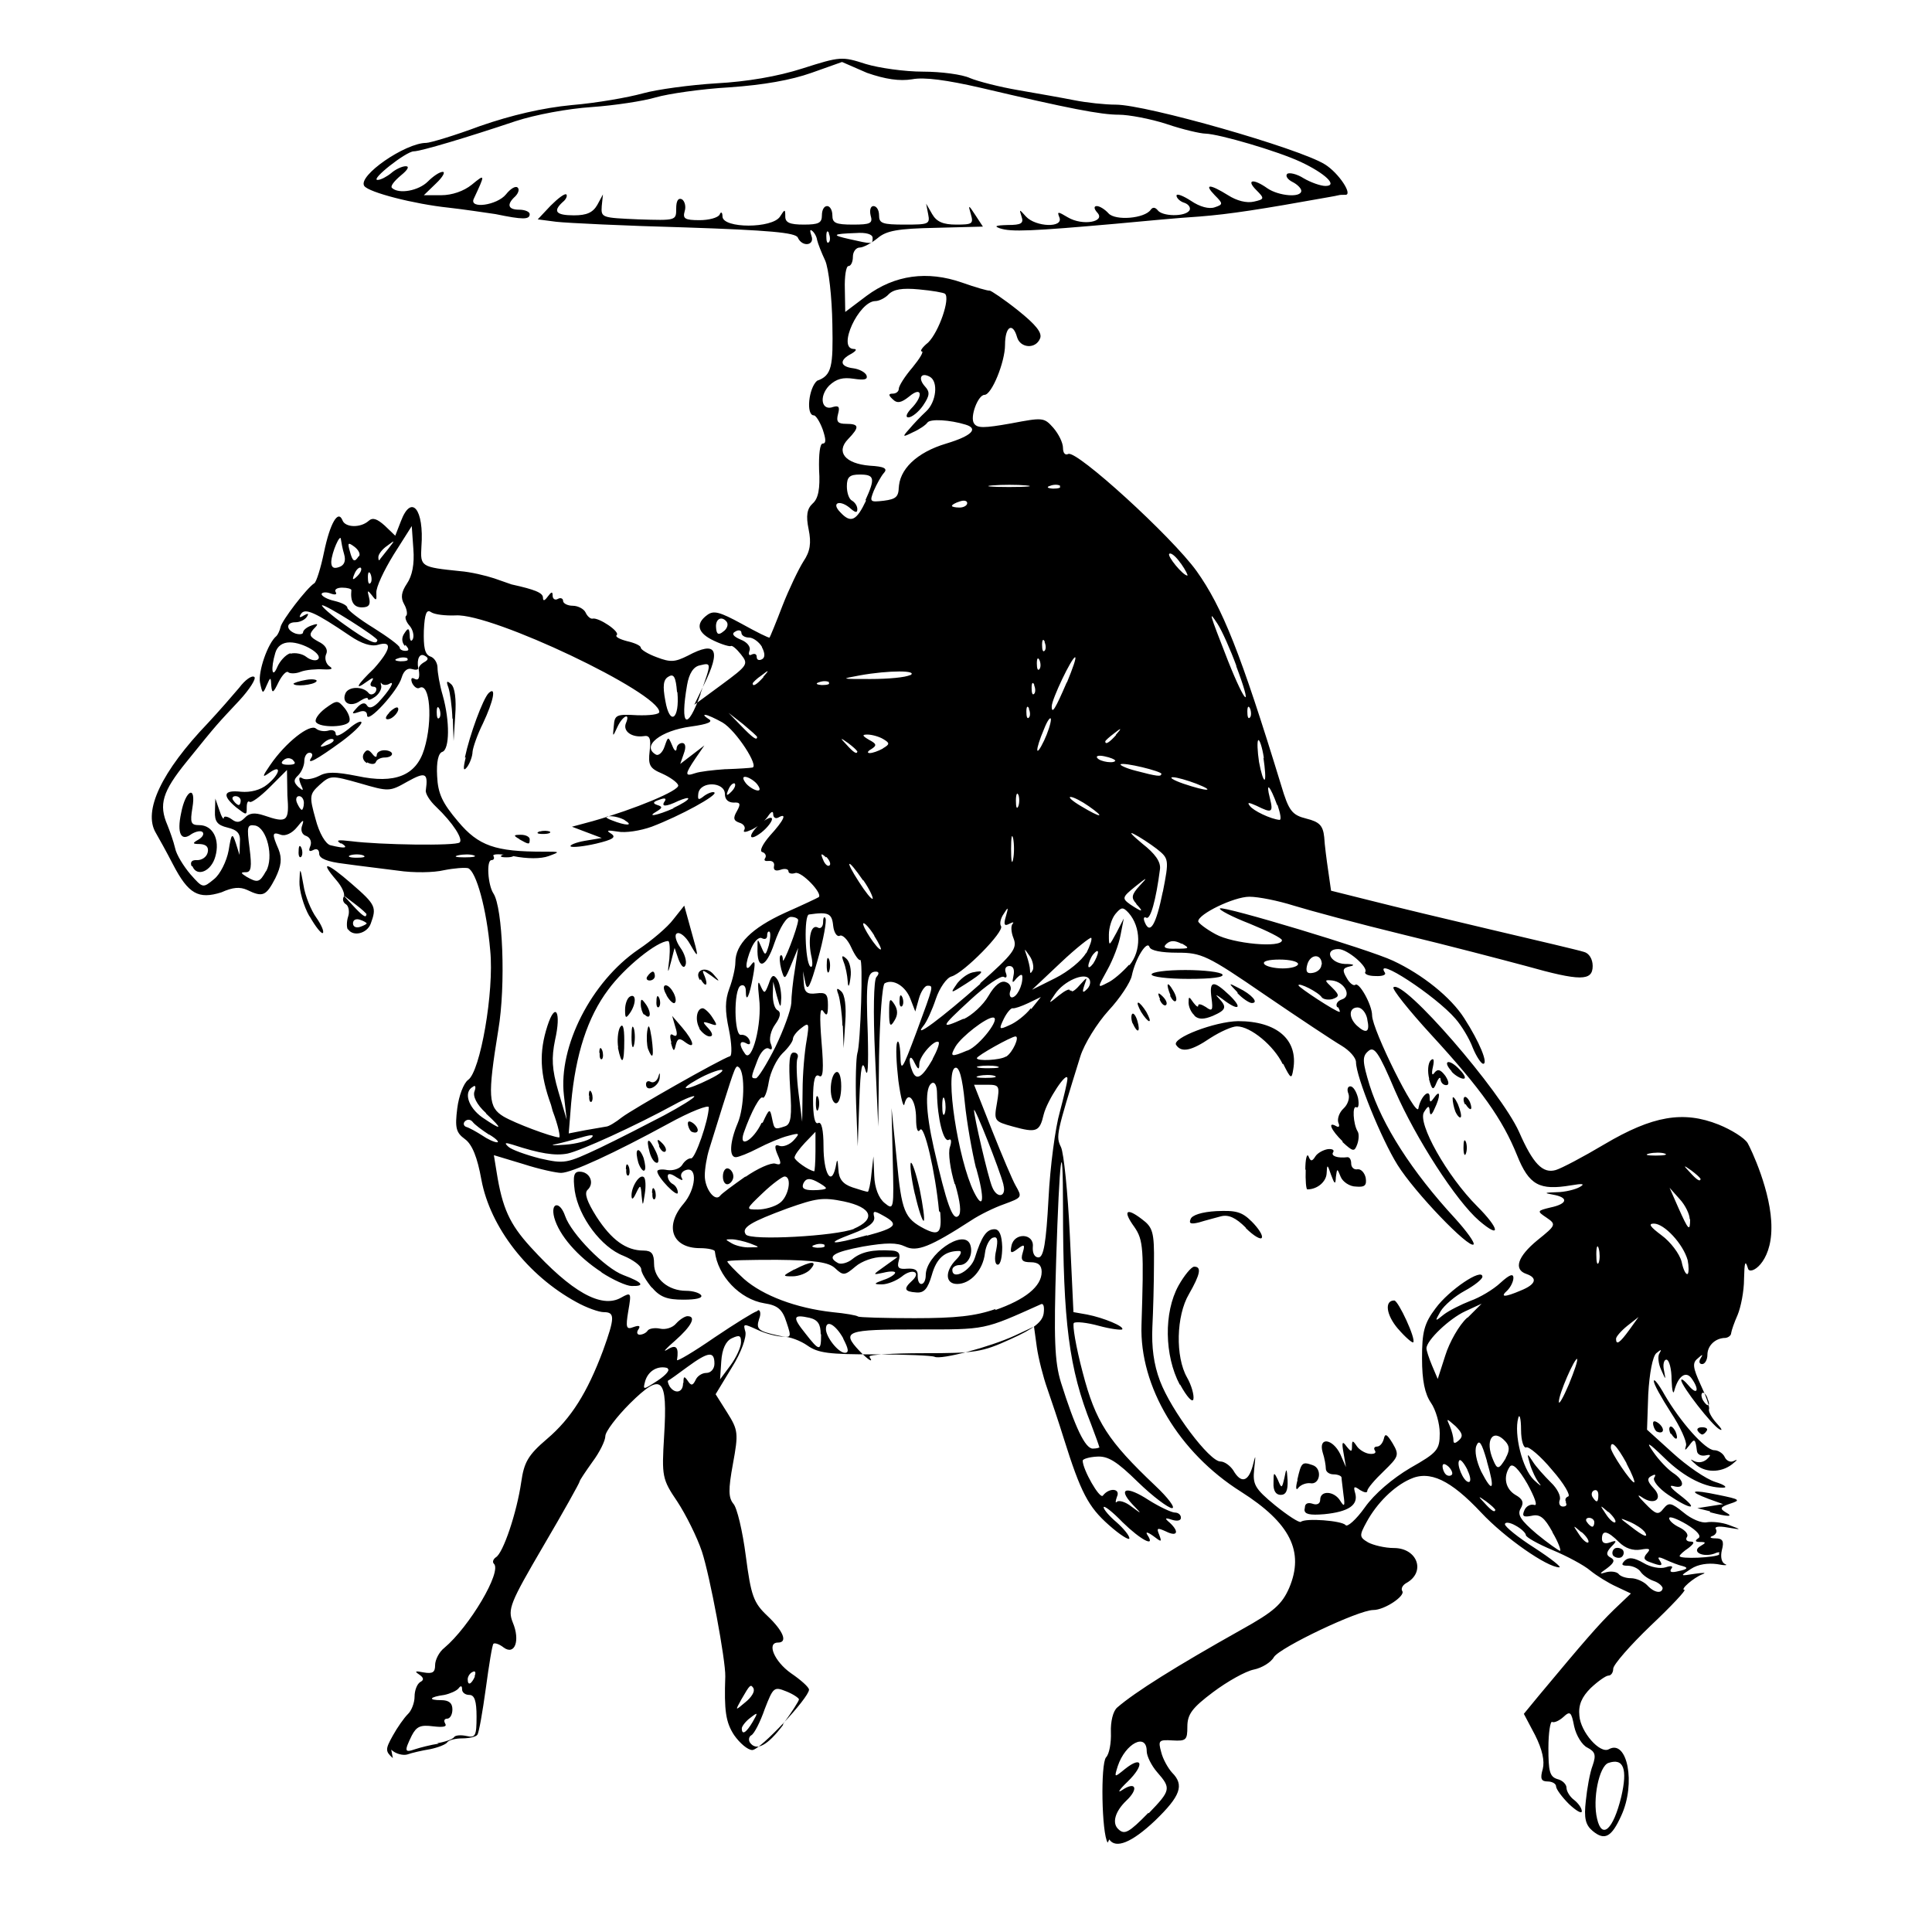 <?xml version="1.0" encoding="UTF-8" standalone="no"?>
<!-- Created with Inkscape (http://www.inkscape.org/) -->
<svg xmlns:dc="http://purl.org/dc/elements/1.1/" xmlns:cc="http://creativecommons.org/ns#" xmlns:rdf="http://www.w3.org/1999/02/22-rdf-syntax-ns#" xmlns:svg="http://www.w3.org/2000/svg" xmlns="http://www.w3.org/2000/svg" version="1.0" width="100%" height="100%" viewBox="0 0 48 48" id="svg2">
<defs id="defs9" />
<path d="m 27.52,45.78 c -0.15,-0.22 -0.18,-1.96 -0.04,-2.12 0.08,-0.08 0.13,-0.36 0.12,-0.62 -0.01,-0.26 0.05,-0.53 0.16,-0.62 0.44,-0.38 1.44,-1.01 3.08,-1.93 0.81,-0.45 1.01,-0.63 1.19,-1.04 0.38,-0.90 0.03,-1.61 -1.2,-2.39 -1.54,-0.97 -2.52,-2.61 -2.47,-4.14 0.06,-1.89 0.05,-2.11 -0.18,-2.44 -0.29,-0.40 -0.20,-0.49 0.19,-0.19 0.27,0.20 0.31,0.32 0.30,1.10 -0.00,0.48 -0.02,1.19 -0.04,1.59 -0.02,0.48 0.03,0.91 0.19,1.33 0.28,0.74 1.23,2.00 1.50,2.00 0.10,0 0.24,0.10 0.32,0.22 0.19,0.33 0.37,0.29 0.48,-0.10 0.08,-0.31 0.08,-0.31 0.04,0.07 -0.04,0.38 0.01,0.48 0.52,0.90 0.31,0.25 0.60,0.44 0.64,0.41 0.11,-0.10 1.02,-0.03 1.11,0.08 0.04,0.06 0.26,-0.13 0.48,-0.44 0.24,-0.34 0.69,-0.72 1.13,-0.98 0.67,-0.38 0.73,-0.45 0.73,-0.86 8.99e-4,-0.24 -0.10,-0.59 -0.22,-0.76 -0.15,-0.22 -0.22,-0.55 -0.22,-1.10 -8.99e-4,-0.65 0.05,-0.87 0.34,-1.25 0.33,-0.45 1.16,-1.01 1.16,-0.78 0,0.06 -0.20,0.22 -0.44,0.35 -0.24,0.13 -0.51,0.36 -0.60,0.51 -0.15,0.26 -0.14,0.26 0.08,0.08 0.13,-0.10 0.43,-0.25 0.66,-0.34 0.23,-0.08 0.57,-0.28 0.75,-0.45 0.22,-0.20 0.32,-0.24 0.32,-0.12 0,0.09 -0.07,0.23 -0.15,0.31 -0.19,0.17 -0.08,0.18 0.34,0.00 0.37,-0.15 0.42,-0.31 0.13,-0.41 -0.32,-0.11 -0.22,-0.43 0.28,-0.84 0.46,-0.37 0.47,-0.39 0.22,-0.56 -0.24,-0.16 -0.23,-0.17 0.10,-0.25 0.43,-0.09 0.46,-0.25 0.06,-0.32 -0.23,-0.04 -0.21,-0.05 0.09,-0.06 0.21,-0.00 0.48,-0.07 0.58,-0.13 0.14,-0.08 0.07,-0.09 -0.22,-0.04 -0.78,0.13 -1.04,-0.00 -1.34,-0.75 -0.36,-0.89 -0.88,-1.63 -2.13,-2.99 -0.56,-0.61 -0.98,-1.14 -0.94,-1.18 0.24,-0.22 2.66,2.57 3.12,3.59 0.35,0.8 0.59,1.04 0.91,0.95 0.14,-0.04 0.69,-0.33 1.21,-0.64 1.20,-0.71 1.96,-0.84 2.84,-0.49 0.32,0.13 0.64,0.33 0.72,0.46 0.07,0.12 0.60,1.22 0.59,2.11 -0.00,0.88 -0.53,1.18 -0.58,1.01 -0.07,-0.23 -0.09,-0.17 -0.10,0.26 -0.00,0.30 -0.08,0.70 -0.16,0.89 -0.08,0.18 -0.15,0.38 -0.16,0.45 -0.00,0.06 -0.07,0.11 -0.14,0.12 -0.25,0.00 -0.45,0.19 -0.45,0.42 0,0.12 -0.06,0.23 -0.13,0.23 -0.07,0 -0.09,-0.06 -0.04,-0.14 0.07,-0.11 0.05,-0.11 -0.07,-0.00 -0.14,0.11 -0.12,0.23 0.07,0.65 0.13,0.27 0.23,0.55 0.21,0.61 -0.02,0.05 0.06,0.21 0.19,0.35 0.12,0.13 0.16,0.20 0.07,0.15 -0.18,-0.09 -0.95,-1.08 -0.95,-1.22 0,-0.05 0.08,0.01 0.19,0.14 0.21,0.25 0.27,0.10 0.07,-0.18 -0.14,-0.20 -0.33,-0.07 -0.43,0.29 -0.03,0.13 -0.06,0.01 -0.07,-0.26 -0.00,-0.27 -0.06,-0.50 -0.13,-0.50 -0.06,0 -0.09,0.12 -0.06,0.26 0.05,0.26 0.05,0.26 -0.07,-0.01 -0.07,-0.15 -0.09,-0.34 -0.04,-0.41 0.06,-0.10 0.04,-0.10 -0.08,0.00 -0.09,0.08 -0.17,0.49 -0.20,1.02 l -0.03,0.88 0.64,0.58 c 0.35,0.32 0.83,0.65 1.06,0.72 0.23,0.07 0.31,0.14 0.19,0.14 -0.42,0.01 -0.95,-0.24 -1.46,-0.74 -0.41,-0.4 -0.47,-0.42 -0.27,-0.14 0.13,0.19 0.35,0.42 0.48,0.51 0.30,0.19 0.31,0.42 0.01,0.33 -0.12,-0.03 -0.05,0.06 0.16,0.22 0.51,0.39 0.28,0.38 -0.28,-0.00 -0.24,-0.16 -0.4,-0.36 -0.35,-0.43 0.05,-0.08 0.02,-0.09 -0.07,-0.04 -0.12,0.06 -0.10,0.14 0.05,0.30 0.26,0.27 0.02,0.45 -0.30,0.22 -0.12,-0.08 -0.08,-0.01 0.09,0.16 0.27,0.28 0.33,0.30 0.46,0.13 0.13,-0.16 0.19,-0.15 0.50,0.10 0.19,0.16 0.45,0.27 0.58,0.24 0.12,-0.02 0.37,0.00 0.55,0.07 0.32,0.12 0.32,0.12 -0.04,0.06 -0.22,-0.04 -0.33,-0.02 -0.29,0.04 0.04,0.06 0.00,0.14 -0.08,0.17 -0.09,0.03 -0.06,0.06 0.07,0.06 0.18,0.00 0.22,0.07 0.16,0.29 -0.04,0.17 -0.01,0.31 0.08,0.35 0.08,0.03 -8.98e-4,0.04 -0.20,0.00 -0.22,-0.03 -0.47,0.00 -0.65,0.12 -0.28,0.18 -0.28,0.18 0.10,0.12 0.21,-0.03 0.30,-0.03 0.19,0.01 -0.23,0.09 -0.57,0.39 -0.45,0.39 0.05,0 -0.32,0.40 -0.84,0.89 -0.51,0.49 -0.93,0.97 -0.93,1.07 0,0.09 -0.05,0.17 -0.12,0.17 -0.06,0 -0.26,0.14 -0.44,0.31 -0.22,0.22 -0.31,0.42 -0.28,0.69 0.03,0.40 0.51,0.95 0.73,0.83 0.46,-0.26 0.68,0.85 0.31,1.65 -0.24,0.53 -0.41,0.63 -0.71,0.38 -0.18,-0.15 -0.22,-0.32 -0.17,-0.75 0.03,-0.30 0.10,-0.70 0.17,-0.88 0.09,-0.26 0.06,-0.34 -0.13,-0.44 -0.13,-0.06 -0.28,-0.30 -0.33,-0.53 -0.07,-0.36 -0.10,-0.39 -0.27,-0.23 -0.10,0.09 -0.23,0.15 -0.28,0.12 -0.04,-0.02 -0.09,0.26 -0.09,0.65 -0.00,0.57 0.03,0.71 0.22,0.77 0.13,0.03 0.23,0.13 0.23,0.22 0,0.08 0.08,0.22 0.19,0.30 0.10,0.08 0.19,0.20 0.19,0.28 0,0.07 -0.14,-0.01 -0.32,-0.18 -0.17,-0.17 -0.32,-0.37 -0.32,-0.44 0,-0.06 -0.09,-0.12 -0.21,-0.12 -0.16,0 -0.19,-0.07 -0.12,-0.31 0.05,-0.20 -0.01,-0.48 -0.19,-0.84 l -0.28,-0.53 0.37,-0.45 c 1.15,-1.38 1.49,-1.77 1.87,-2.14 l 0.42,-0.40 -0.36,-0.17 c -0.20,-0.09 -0.49,-0.27 -0.65,-0.40 -0.15,-0.13 -0.58,-0.36 -0.94,-0.51 -0.36,-0.15 -0.66,-0.32 -0.66,-0.37 0,-0.05 -0.11,-0.16 -0.26,-0.24 -0.14,-0.08 -0.26,-0.09 -0.26,-0.03 0,0.06 0.33,0.33 0.74,0.59 0.40,0.26 0.68,0.48 0.61,0.48 -0.30,0 -1.35,-0.73 -1.94,-1.36 -0.76,-0.81 -1.28,-1.06 -1.77,-0.83 -0.40,0.18 -0.82,0.59 -1.08,1.07 -0.18,0.33 -0.18,0.37 0.04,0.50 0.13,0.07 0.42,0.14 0.64,0.14 0.59,0 0.80,0.60 0.31,0.87 -0.09,0.05 -0.14,0.14 -0.10,0.20 0.08,0.12 -0.44,0.47 -0.72,0.47 -0.37,0 -2.32,0.93 -2.47,1.17 -0.07,0.13 -0.30,0.27 -0.50,0.31 -0.20,0.04 -0.65,0.29 -1.01,0.56 -0.52,0.39 -0.64,0.55 -0.64,0.86 0,0.33 -0.03,0.36 -0.37,0.34 -0.34,-0.02 -0.36,-8.99e-4 -0.28,0.29 0.04,0.17 0.17,0.40 0.27,0.51 0.31,0.31 0.21,0.58 -0.42,1.19 -0.58,0.55 -0.98,0.71 -1.14,0.47 z m 1.02,-0.73 c 0.55,-0.57 0.56,-0.62 0.21,-1.02 -0.14,-0.16 -0.26,-0.40 -0.26,-0.52 0,-0.47 -0.53,-0.20 -0.72,0.37 -0.09,0.29 -0.09,0.29 0.18,0.07 0.44,-0.35 0.49,-0.10 0.07,0.31 -0.21,0.20 -0.27,0.30 -0.15,0.22 0.35,-0.24 0.43,-0.04 0.11,0.26 -0.28,0.27 -0.36,0.56 -0.19,0.71 0.15,0.14 0.26,0.08 0.74,-0.41 z m 11.74,-0.41 c 0.16,-0.69 0.06,-0.97 -0.32,-0.84 -0.23,0.08 -0.40,0.90 -0.28,1.39 0.12,0.52 0.40,0.27 0.60,-0.55 z m 1.03,-5.17 c 0,-0.06 -0.10,-0.15 -0.22,-0.19 -0.12,-0.04 -0.27,-0.14 -0.33,-0.23 -0.05,-0.08 -0.20,-0.15 -0.32,-0.15 -0.15,0 -0.17,-0.03 -0.07,-0.13 0.10,-0.09 0.23,-0.07 0.46,0.06 0.18,0.11 0.42,0.15 0.55,0.11 0.15,-0.05 0.20,-0.03 0.14,0.04 -0.05,0.08 0.01,0.10 0.20,0.05 0.20,-0.04 0.23,-0.08 0.09,-0.12 -0.10,-0.02 -0.30,-0.10 -0.43,-0.16 -0.17,-0.08 -0.21,-0.07 -0.15,0.01 0.10,0.15 0.05,0.16 -0.24,0.05 -0.15,-0.05 -0.17,-0.11 -0.07,-0.22 0.10,-0.11 0.06,-0.13 -0.16,-0.09 -0.19,0.03 -0.38,-0.03 -0.54,-0.19 -0.28,-0.28 -0.42,-0.31 -0.42,-0.08 0,0.10 0.07,0.14 0.20,0.09 0.17,-0.06 0.18,-0.04 0.03,0.11 -0.13,0.14 -0.13,0.21 -0.01,0.27 0.11,0.06 0.08,0.13 -0.09,0.26 -0.20,0.14 -0.21,0.16 -0.02,0.10 0.12,-0.03 0.25,-0.01 0.30,0.04 0.04,0.06 0.18,0.11 0.31,0.11 0.13,0 0.31,0.08 0.40,0.17 0.18,0.20 0.39,0.23 0.39,0.05 z m -1.23,-0.82 c -0.04,-0.06 -0.02,-0.14 0.04,-0.18 0.06,-0.03 0.15,-0.01 0.20,0.04 0.04,0.06 0.02,0.14 -0.04,0.18 -0.06,0.03 -0.15,0.01 -0.20,-0.04 z m 2.62,-0.04 c 0.05,-0.05 0.00,-0.06 -0.11,-0.01 -0.29,0.10 -0.58,-0.05 -0.34,-0.19 0.14,-0.08 0.14,-0.10 -0.01,-0.10 -0.12,-0.00 -0.14,-0.03 -0.05,-0.09 0.09,-0.05 -0.01,-0.18 -0.29,-0.35 -0.24,-0.14 -0.43,-0.21 -0.43,-0.15 0,0.06 0.11,0.16 0.26,0.23 0.14,0.07 0.23,0.17 0.18,0.24 -0.04,0.06 0,0.11 0.09,0.11 0.11,0.00 0.09,0.05 -0.05,0.16 -0.12,0.08 -0.22,0.17 -0.22,0.20 0,0.08 0.89,0.04 0.99,-0.04 z m -4.13,-0.55 c -0.20,-0.36 -0.31,-0.45 -0.52,-0.40 -0.20,0.04 -0.24,0.01 -0.18,-0.13 0.04,-0.11 0.16,-0.17 0.25,-0.14 0.09,0.03 0.01,-0.19 -0.17,-0.52 -0.22,-0.38 -0.37,-0.53 -0.44,-0.43 -0.17,0.25 -0.11,0.55 0.14,0.70 0.18,0.10 0.22,0.19 0.13,0.34 -0.09,0.15 -0.00,0.29 0.40,0.63 0.28,0.23 0.55,0.42 0.58,0.42 0.03,0 -0.04,-0.21 -0.19,-0.46 z m 0.72,0.01 c -0.22,-0.19 -0.22,-0.19 -0.06,0.05 0.09,0.14 0.20,0.23 0.23,0.20 0.03,-0.03 -0.04,-0.15 -0.17,-0.26 z m 1.56,-0.02 c -0.04,-0.06 -0.20,-0.17 -0.36,-0.24 -0.27,-0.11 -0.27,-0.11 0.02,0.11 0.33,0.26 0.47,0.31 0.34,0.12 z m -1.24,-0.23 c 0,-0.06 -0.06,-0.11 -0.13,-0.11 -0.07,0 -0.10,0.05 -0.05,0.11 0.04,0.06 0.10,0.11 0.13,0.11 0.03,0 0.05,-0.05 0.05,-0.11 z M 39.96,37.57 c -0.22,-0.19 -0.22,-0.19 -0.06,0.05 0.09,0.14 0.20,0.23 0.23,0.20 0.03,-0.03 -0.04,-0.14 -0.17,-0.26 z m -2.82,-0.07 c 0,-0.02 -0.10,-0.11 -0.22,-0.20 -0.20,-0.14 -0.21,-0.14 -0.04,0.04 0.17,0.19 0.27,0.26 0.27,0.16 z m 1.77,-0.18 c -0.04,-0.06 -0.01,-0.12 0.05,-0.14 0.07,-0.02 -0.10,-0.32 -0.4,-0.66 -0.28,-0.34 -0.58,-0.59 -0.64,-0.56 -0.06,0.03 -0.13,-0.15 -0.13,-0.44 -0.00,-0.28 -0.04,-0.41 -0.07,-0.29 -0.11,0.40 0.10,1.26 0.39,1.54 0.15,0.14 0.21,0.18 0.13,0.08 -0.08,-0.10 -0.18,-0.31 -0.23,-0.48 -0.08,-0.27 -0.07,-0.28 0.07,-0.06 0.08,0.13 0.29,0.36 0.45,0.52 0.16,0.15 0.26,0.35 0.22,0.44 -0.03,0.08 0,0.16 0.08,0.16 0.08,0 0.11,-0.04 0.07,-0.10 z m 0.8,-0.18 c 0,-0.09 -0.04,-0.14 -0.11,-0.11 -0.06,0.03 -0.07,0.11 -0.03,0.17 0.10,0.15 0.14,0.13 0.14,-0.06 z M 36.94,36.29 c -0.13,-0.45 -0.19,-0.54 -0.26,-0.37 -0.05,0.13 -0.00,0.38 0.12,0.64 0.29,0.56 0.35,0.46 0.14,-0.26 z m -0.48,0.23 c -0.08,-0.16 -0.17,-0.27 -0.20,-0.24 -0.09,0.08 0.10,0.54 0.23,0.54 0.06,0 0.05,-0.13 -0.03,-0.29 z m 3.95,-0.17 c -0.25,-0.45 -0.39,-0.58 -0.39,-0.38 8.99e-4,0.12 0.50,0.86 0.58,0.86 0.03,0 -0.05,-0.21 -0.19,-0.47 z m -4.42,0.09 c -0.09,-0.08 -0.15,-0.09 -0.15,-0.01 0,0.06 0.03,0.15 0.08,0.20 0.04,0.04 0.11,0.05 0.15,0.01 0.03,-0.03 -0.00,-0.12 -0.08,-0.20 z m 1.42,-0.22 c 0.10,-0.18 0.10,-0.29 -0.01,-0.41 -0.31,-0.34 -0.52,-0.03 -0.30,0.47 0.10,0.24 0.14,0.23 0.31,-0.05 z m -1.25,-0.79 c -0.23,-0.20 -0.23,-0.20 -0.14,0.00 0.05,0.12 0.09,0.27 0.09,0.35 0,0.09 0.04,0.09 0.14,-0.00 0.11,-0.10 0.08,-0.18 -0.09,-0.35 z m 3.03,-1.67 c -0.06,-0.05 -0.47,0.89 -0.46,1.07 0.00,0.08 0.11,-0.11 0.25,-0.44 0.13,-0.32 0.23,-0.60 0.20,-0.63 z m 3.23,0.97 c -0.04,-0.10 -0.10,-0.15 -0.13,-0.12 -0.03,0.03 -0.02,0.11 0.02,0.18 0.12,0.19 0.20,0.15 0.11,-0.05 z m -5.95,-2.00 0.34,-0.34 -0.41,0.19 c -0.39,0.18 -0.96,0.72 -0.96,0.92 0,0.05 0.06,0.24 0.14,0.43 l 0.14,0.33 0.19,-0.59 c 0.10,-0.32 0.34,-0.75 0.54,-0.93 z m 4.01,0.31 0.23,-0.32 -0.28,0.22 c -0.15,0.12 -0.28,0.27 -0.28,0.32 0,0.17 0.09,0.11 0.33,-0.22 z m 1.45,-1.73 c -0.11,-0.40 -0.58,-0.91 -0.84,-0.91 -0.15,8.98e-4 -0.09,0.08 0.19,0.29 0.22,0.16 0.45,0.46 0.50,0.66 0.04,0.20 0.11,0.33 0.15,0.30 0.03,-0.03 0.03,-0.19 -0.00,-0.34 z m -2.21,-0.29 c -0.03,-0.11 -0.06,-0.05 -0.06,0.14 -0.00,0.19 0.02,0.29 0.06,0.21 0.03,-0.08 0.03,-0.24 0.00,-0.35 z m 2.26,-0.73 c 0,-0.12 -0.11,-0.35 -0.25,-0.50 l -0.25,-0.28 0.22,0.50 c 0.25,0.56 0.29,0.60 0.29,0.28 z m 0.26,-1.01 c 0,-0.02 -0.10,-0.11 -0.22,-0.20 -0.20,-0.14 -0.21,-0.14 -0.04,0.04 0.17,0.19 0.27,0.26 0.27,0.16 z m -0.88,-0.62 c -0.08,-0.03 -0.26,-0.03 -0.39,-0.00 -0.12,0.03 -0.05,0.05 0.16,0.05 0.21,0.00 0.32,-0.02 0.23,-0.05 z M 9.76,43.68 c -0.19,-0.17 -0.19,-0.22 -0.00,-0.56 0.11,-0.20 0.28,-0.44 0.37,-0.53 0.09,-0.08 0.17,-0.28 0.17,-0.44 0,-0.15 0.06,-0.31 0.14,-0.36 0.10,-0.05 0.09,-0.11 -0.03,-0.19 -0.12,-0.08 -0.09,-0.09 0.11,-0.05 0.23,0.04 0.29,0.00 0.29,-0.18 0,-0.13 0.10,-0.33 0.23,-0.43 0.62,-0.52 1.44,-1.90 1.23,-2.09 -0.04,-0.04 -0.02,-0.11 0.05,-0.16 0.18,-0.10 0.52,-1.11 0.63,-1.87 0.07,-0.49 0.17,-0.67 0.64,-1.07 0.60,-0.51 1.00,-1.15 1.39,-2.19 0.30,-0.83 0.30,-0.96 0.02,-0.96 -0.12,0 -0.43,-0.11 -0.68,-0.25 -1.21,-0.66 -2.14,-1.86 -2.36,-3.04 -0.10,-0.56 -0.23,-0.88 -0.41,-1.01 -0.22,-0.16 -0.25,-0.28 -0.19,-0.76 0.04,-0.32 0.16,-0.63 0.27,-0.71 0.30,-0.20 0.65,-2.19 0.55,-3.21 -0.09,-1.05 -0.35,-1.97 -0.55,-2.05 -0.08,-0.02 -0.35,-0.00 -0.60,0.05 -0.25,0.06 -0.75,0.07 -1.15,0.01 -0.38,-0.05 -0.98,-0.12 -1.33,-0.17 -0.42,-0.05 -0.62,-0.13 -0.62,-0.25 0,-0.10 -0.06,-0.14 -0.15,-0.09 -0.10,0.05 -0.12,0.02 -0.07,-0.10 0.04,-0.10 0,-0.21 -0.10,-0.25 -0.11,-0.03 -0.15,-0.15 -0.10,-0.27 0.05,-0.15 0.02,-0.14 -0.13,0.05 -0.12,0.15 -0.29,0.23 -0.40,0.19 -0.22,-0.08 -0.23,-0.03 -0.06,0.36 0.09,0.23 0.07,0.41 -0.08,0.72 -0.23,0.44 -0.31,0.48 -0.70,0.29 -0.18,-0.08 -0.35,-0.07 -0.64,0.06 C 4.93,22.35 4.68,22.21 4.30,21.48 4.14,21.17 3.94,20.81 3.87,20.69 3.55,20.15 4.01,19.17 5.17,17.96 5.44,17.67 5.78,17.28 5.94,17.09 6.09,16.89 6.26,16.77 6.32,16.82 c 0.05,0.04 -0.12,0.31 -0.38,0.59 -0.55,0.59 -0.51,0.53 -1.30,1.51 -0.61,0.75 -0.70,1.07 -0.48,1.58 0.06,0.15 0.15,0.40 0.19,0.57 0.03,0.16 0.21,0.45 0.38,0.65 0.31,0.35 0.31,0.35 0.59,0.12 0.15,-0.12 0.31,-0.44 0.36,-0.71 0.07,-0.43 0.09,-0.45 0.18,-0.18 l 0.09,0.29 0.01,-0.31 C 5.98,20.71 5.90,20.62 5.65,20.56 5.40,20.50 5.33,20.41 5.34,20.16 l 0.01,-0.32 0.10,0.29 c 0.05,0.16 0.11,0.25 0.11,0.19 0.00,-0.05 0.09,-0.04 0.19,0.03 0.13,0.10 0.21,0.09 0.33,-0.03 0.11,-0.12 0.24,-0.14 0.48,-0.06 0.58,0.20 0.63,0.15 0.58,-0.50 L 7.13,19.13 6.70,19.56 c -0.23,0.23 -0.46,0.40 -0.50,0.36 -0.04,-0.03 -0.07,0.02 -0.07,0.14 0,0.20 -0.00,0.20 -0.26,8.99e-4 -0.36,-0.30 -0.32,-0.44 0.12,-0.39 0.23,0.02 0.48,-0.04 0.65,-0.18 0.32,-0.26 0.37,-0.52 0.05,-0.29 -0.18,0.13 -0.18,0.10 0.02,-0.19 0.38,-0.56 0.99,-1.04 1.14,-0.91 0.07,0.06 0.21,0.08 0.31,0.05 0.09,-0.03 0.18,0.00 0.18,0.08 0,0.09 0.13,0.03 0.32,-0.12 0.17,-0.15 0.32,-0.22 0.32,-0.16 0,0.06 -0.22,0.27 -0.49,0.47 -0.63,0.46 -0.88,0.59 -0.76,0.41 0.05,-0.07 0.03,-0.13 -0.04,-0.13 -0.07,0 -0.13,0.09 -0.13,0.21 0,0.11 -0.07,0.27 -0.15,0.35 -0.12,0.11 -0.12,0.17 0.00,0.29 0.13,0.11 0.14,0.10 0.06,-0.07 -0.06,-0.15 -0.04,-0.20 0.05,-0.14 0.08,0.04 0.26,0.01 0.40,-0.06 0.20,-0.11 0.40,-0.11 0.96,0.00 0.93,0.20 1.46,-0.01 1.66,-0.67 0.22,-0.72 0.14,-1.67 -0.12,-1.52 -0.05,0.03 -0.13,-0.02 -0.18,-0.12 -0.04,-0.10 -0.02,-0.15 0.05,-0.11 0.11,0.06 0.15,-0.01 0.11,-0.25 -0.00,-0.04 0.05,-0.11 0.14,-0.16 0.11,-0.06 0.11,-0.11 0.01,-0.16 -0.12,-0.07 -0.20,0.07 -0.16,0.31 0.00,0.04 -0.06,0.05 -0.16,0.02 -0.10,-0.03 -0.20,0.04 -0.25,0.21 -0.09,0.33 -0.86,1.17 -0.86,0.94 -8.98e-4,-0.10 -0.08,-0.13 -0.21,-0.08 -0.18,0.06 -0.18,0.04 -0.04,-0.11 0.11,-0.12 0.20,-0.14 0.25,-0.05 0.05,0.08 0.15,0.05 0.28,-0.08 0.29,-0.31 0.43,-0.56 0.27,-0.46 -0.07,0.04 -0.16,0.03 -0.19,-0.01 -0.02,-0.04 -0.03,-0.02 -0.01,0.05 0.02,0.07 -0.04,0.20 -0.15,0.28 -0.10,0.07 -0.18,0.10 -0.18,0.05 0,-0.04 -0.08,-0.02 -0.19,0.05 -0.23,0.17 -0.47,0.06 -0.37,-0.18 0.07,-0.18 0.44,-0.19 0.58,-0.01 0.04,0.05 0.12,0.04 0.17,-0.03 0.04,-0.07 0.02,-0.13 -0.05,-0.13 -0.08,0 -0.10,-0.06 -0.04,-0.14 0.06,-0.10 0.02,-0.09 -0.12,0.01 -0.34,0.25 -0.25,0.08 0.17,-0.32 C 9.71,16.14 9.76,15.91 9.39,16.02 9.22,16.07 8.98,15.99 8.70,15.80 7.83,15.21 7.58,15.10 7.48,15.25 c -0.06,0.09 -0.04,0.11 0.07,0.04 0.11,-0.06 0.13,-0.05 0.07,0.04 -0.05,0.07 -0.17,0.13 -0.28,0.13 -0.24,0 -0.24,0.19 0.00,0.28 0.10,0.03 0.19,0.02 0.19,-0.03 0,-0.05 0.09,-0.13 0.21,-0.17 0.17,-0.06 0.18,-0.04 0.05,0.09 -0.12,0.14 -0.10,0.19 0.12,0.31 0.17,0.08 0.25,0.20 0.19,0.32 -0.04,0.10 -0.00,0.23 0.08,0.29 0.11,0.07 0.06,0.09 -0.15,0.08 -0.17,-0.01 -0.43,0.01 -0.56,0.06 -0.12,0.05 -0.27,0.05 -0.31,0.01 -0.04,-0.04 -0.15,0.07 -0.24,0.25 -0.13,0.27 -0.16,0.29 -0.18,0.09 -0.01,-0.23 -0.02,-0.23 -0.12,-0.00 -0.09,0.21 -0.10,0.20 -0.16,-0.08 -0.05,-0.27 0.19,-0.98 0.41,-1.16 0.03,-0.03 0.08,-0.13 0.10,-0.22 0.03,-0.16 0.65,-0.97 0.84,-1.09 0.05,-0.03 0.16,-0.38 0.24,-0.77 0.15,-0.72 0.35,-1.07 0.46,-0.79 0.07,0.18 0.45,0.19 0.65,0.01 0.10,-0.09 0.21,-0.05 0.40,0.12 l 0.26,0.25 0.14,-0.36 c 0.26,-0.69 0.58,-0.30 0.51,0.63 -0.03,0.50 -0.01,0.51 0.96,0.61 0.26,0.02 0.64,0.11 0.85,0.18 0.20,0.07 0.40,0.14 0.43,0.15 0.59,0.13 0.78,0.21 0.78,0.33 8.99e-4,0.09 0.04,0.08 0.12,-0.03 0.09,-0.12 0.12,-0.13 0.12,-0.02 8.99e-4,0.08 0.06,0.12 0.13,0.08 0.07,-0.04 0.13,-0.01 0.13,0.05 0,0.06 0.11,0.12 0.24,0.12 0.13,0 0.28,0.08 0.32,0.17 0.04,0.09 0.12,0.16 0.17,0.15 0.15,-0.04 0.70,0.33 0.60,0.41 -0.04,0.04 0.07,0.10 0.26,0.15 0.18,0.04 0.34,0.11 0.34,0.16 0,0.05 0.18,0.16 0.40,0.24 0.34,0.13 0.45,0.12 0.77,-0.04 0.71,-0.38 0.83,-0.15 0.4,0.72 l -0.24,0.50 0.68,-0.50 c 0.65,-0.48 0.67,-0.51 0.48,-0.75 -0.11,-0.14 -0.22,-0.23 -0.25,-0.21 -0.02,0.02 -0.21,-0.03 -0.42,-0.13 -0.41,-0.19 -0.47,-0.42 -0.17,-0.64 0.16,-0.12 0.31,-0.08 0.86,0.22 0.36,0.20 0.68,0.36 0.69,0.34 0.01,-0.01 0.16,-0.37 0.32,-0.79 0.16,-0.41 0.40,-0.91 0.52,-1.10 0.17,-0.25 0.20,-0.46 0.13,-0.80 -0.07,-0.34 -0.04,-0.51 0.10,-0.64 0.14,-0.12 0.19,-0.37 0.16,-0.84 -0.01,-0.38 0.02,-0.65 0.09,-0.65 0.09,0 0.08,-0.11 -0.00,-0.35 -0.07,-0.19 -0.17,-0.35 -0.22,-0.35 -0.20,0 -0.13,-0.68 0.08,-0.86 C 20.67,9.33 20.70,9.10 20.68,8.06 20.67,7.39 20.59,6.67 20.50,6.47 20.41,6.28 20.32,6.05 20.30,5.96 c -0.01,-0.08 -0.07,-0.19 -0.13,-0.23 -0.05,-0.04 -0.05,0.01 -0.01,0.13 0.09,0.24 -0.23,0.29 -0.34,0.04 C 19.76,5.78 19.12,5.72 17.02,5.65 15.52,5.61 14.08,5.54 13.82,5.51 l -0.46,-0.06 0.32,-0.34 c 0.18,-0.18 0.35,-0.31 0.39,-0.28 0.03,0.03 -0.00,0.12 -0.09,0.19 -0.25,0.23 -0.17,0.33 0.28,0.33 0.32,0 0.47,-0.07 0.58,-0.26 l 0.14,-0.26 -0.03,0.29 c -0.02,0.29 -0.00,0.29 0.91,0.33 0.94,0.03 0.94,0.03 0.94,-0.27 0,-0.19 0.05,-0.27 0.14,-0.23 0.07,0.04 0.11,0.18 0.07,0.30 -0.05,0.18 0.00,0.22 0.37,0.22 0.23,0 0.46,-0.06 0.50,-0.14 0.03,-0.08 0.07,-0.06 0.07,0.05 0.01,0.30 1.24,0.30 1.43,0 0.12,-0.19 0.13,-0.19 0.13,0 0.00,0.15 0.11,0.20 0.46,0.20 0.37,0 0.45,-0.04 0.45,-0.23 0,-0.13 0.05,-0.23 0.13,-0.23 0.07,0 0.13,0.10 0.13,0.23 0,0.19 0.08,0.23 0.51,0.23 0.44,0 0.50,-0.03 0.44,-0.23 -0.03,-0.13 -0.00,-0.23 0.07,-0.23 0.08,0 0.14,0.10 0.14,0.23 0,0.20 0.08,0.23 0.64,0.23 0.59,0 0.63,-0.01 0.58,-0.26 l -0.05,-0.26 0.15,0.26 c 0.11,0.19 0.27,0.26 0.60,0.26 0.4,0 0.43,-0.02 0.36,-0.26 -0.07,-0.24 -0.06,-0.24 0.11,0.02 l 0.19,0.29 -1.17,0.03 c -0.95,0.02 -1.23,0.07 -1.45,0.26 -0.15,0.12 -0.35,0.23 -0.44,0.23 -0.09,0 -0.17,0.10 -0.17,0.23 0,0.13 -0.05,0.23 -0.11,0.23 -0.06,0 -0.10,0.26 -0.09,0.57 l 0.01,0.57 0.53,-0.40 c 0.70,-0.52 1.51,-0.63 2.37,-0.33 0.34,0.12 0.65,0.21 0.69,0.20 0.03,-0.00 0.35,0.21 0.70,0.49 0.45,0.36 0.61,0.56 0.55,0.70 -0.11,0.27 -0.49,0.24 -0.57,-0.03 -0.11,-0.39 -0.30,-0.27 -0.30,0.19 0,0.42 -0.33,1.24 -0.51,1.24 -0.16,0 -0.37,0.55 -0.26,0.71 0.08,0.12 0.24,0.12 0.92,-8.99e-4 0.79,-0.15 0.82,-0.15 1.05,0.11 0.13,0.15 0.24,0.37 0.24,0.50 0,0.12 0.05,0.19 0.13,0.15 0.20,-0.11 2.57,2.05 3.19,2.91 0.64,0.90 1.09,2.02 2.10,5.32 0.19,0.64 0.27,0.74 0.63,0.83 0.32,0.08 0.41,0.17 0.44,0.46 0.01,0.19 0.06,0.57 0.10,0.84 l 0.07,0.49 1.00,0.25 c 0.55,0.14 1.92,0.47 3.03,0.73 1.11,0.26 2.13,0.50 2.25,0.54 0.13,0.03 0.22,0.18 0.22,0.35 0,0.38 -0.31,0.38 -1.66,0.00 -0.56,-0.15 -1.93,-0.51 -3.05,-0.78 -1.11,-0.27 -2.33,-0.60 -2.72,-0.72 -0.38,-0.12 -0.87,-0.22 -1.10,-0.22 -0.38,0 -1.27,0.43 -1.27,0.61 -8.99e-4,0.04 0.19,0.19 0.43,0.32 0.43,0.24 1.65,0.35 1.65,0.15 0,-0.05 -0.36,-0.23 -0.80,-0.41 -0.44,-0.17 -0.78,-0.35 -0.74,-0.38 0.08,-0.07 3.71,1.02 4.30,1.30 0.73,0.34 1.44,0.91 1.77,1.43 0.38,0.59 0.60,1.13 0.47,1.13 -0.05,0 -0.17,-0.18 -0.26,-0.40 -0.08,-0.22 -0.28,-0.55 -0.43,-0.72 -0.49,-0.57 -2.05,-1.59 -1.75,-1.14 0.03,0.05 -0.06,0.09 -0.24,0.08 -0.17,-0.00 -0.28,-0.05 -0.25,-0.10 0.08,-0.12 -0.44,-0.57 -0.67,-0.57 -0.36,0 -0.21,0.35 0.16,0.37 0.22,0.00 0.27,0.03 0.13,0.06 -0.18,0.04 -0.20,0.09 -0.08,0.29 0.07,0.13 0.17,0.20 0.21,0.17 0.09,-0.09 0.42,0.49 0.42,0.76 0,0.35 1.10,2.56 1.15,2.31 0.05,-0.29 0.28,-0.51 0.28,-0.28 0.00,0.14 0.02,0.14 0.12,-0.00 0.15,-0.21 0.15,-0.02 0,0.29 -0.07,0.16 -0.11,0.18 -0.12,0.05 -0.01,-0.14 -0.04,-0.13 -0.14,0.03 -0.17,0.27 0.57,1.59 1.32,2.34 0.56,0.56 0.60,0.83 0.05,0.36 -0.57,-0.49 -1.57,-2.04 -2.09,-3.23 -0.41,-0.97 -0.52,-1.12 -0.67,-0.98 -0.15,0.13 -0.14,0.26 0.04,0.85 0.31,0.98 1.04,2.13 2.12,3.30 0.29,0.32 0.50,0.61 0.46,0.65 -0.12,0.10 -1.46,-1.29 -1.89,-1.98 -0.40,-0.64 -1.03,-2.19 -1.03,-2.55 0,-0.11 -0.16,-0.29 -0.36,-0.41 -0.19,-0.11 -1.05,-0.68 -1.90,-1.26 -1.44,-0.99 -1.58,-1.05 -2.18,-1.05 -0.39,0 -0.66,-0.05 -0.69,-0.14 -0.06,-0.18 -0.35,0.28 -0.44,0.71 -0.03,0.16 -0.29,0.56 -0.58,0.87 -0.28,0.31 -0.60,0.82 -0.70,1.14 -0.60,1.93 -0.61,1.98 -0.48,2.25 0.07,0.14 0.17,1.13 0.22,2.18 l 0.09,1.92 0.34,0.06 c 0.41,0.08 0.94,0.30 0.87,0.37 -0.02,0.02 -0.29,-0.01 -0.58,-0.09 -0.29,-0.08 -0.57,-0.11 -0.62,-0.07 -0.04,0.04 0.05,0.59 0.22,1.23 0.32,1.23 0.63,1.70 1.80,2.81 0.33,0.31 0.51,0.56 0.42,0.56 -0.09,0 -0.48,-0.29 -0.85,-0.65 -0.52,-0.51 -0.74,-0.65 -1.02,-0.63 -0.19,0.01 -0.35,0.06 -0.35,0.10 0,0.22 0.42,0.96 0.50,0.87 0.16,-0.21 0.45,-0.18 0.35,0.03 -0.04,0.11 -0.04,0.17 0.00,0.12 0.05,-0.04 0.21,0.00 0.36,0.12 0.27,0.20 0.27,0.20 0.02,-0.06 -0.37,-0.40 -0.14,-0.46 0.41,-0.10 0.27,0.17 0.57,0.31 0.65,0.31 0.08,0 0.15,0.05 0.15,0.13 0,0.07 -0.09,0.09 -0.22,0.05 -0.18,-0.06 -0.19,-0.04 -0.06,0.07 0.25,0.23 0.19,0.36 -0.09,0.22 -0.22,-0.10 -0.24,-0.09 -0.17,0.08 0.07,0.19 0.06,0.19 -0.15,0.03 -0.14,-0.10 -0.20,-0.11 -0.14,-0.02 0.21,0.32 -0.17,0.12 -0.62,-0.32 -0.25,-0.26 -0.47,-0.43 -0.47,-0.37 0,0.05 0.14,0.22 0.32,0.37 0.17,0.15 0.32,0.33 0.32,0.40 0,0.06 -0.23,-0.08 -0.51,-0.33 -0.51,-0.45 -0.70,-0.81 -1.12,-2.15 -0.12,-0.39 -0.31,-0.95 -0.41,-1.24 -0.10,-0.28 -0.22,-0.75 -0.26,-1.03 l -0.07,-0.51 -0.47,0.22 c -0.63,0.29 -1.84,0.61 -2,0.53 -0.06,-0.03 -0.73,-0.06 -1.48,-0.06 -1.14,0 -1.41,-0.03 -1.68,-0.22 -0.17,-0.12 -0.44,-0.22 -0.59,-0.22 -0.15,0 -0.44,-0.07 -0.65,-0.17 -0.35,-0.16 -0.36,-0.16 -0.30,0.05 0.03,0.13 -0.10,0.51 -0.34,0.89 l -0.40,0.66 0.29,0.46 c 0.27,0.43 0.28,0.51 0.14,1.27 -0.12,0.65 -0.11,0.84 0.01,0.99 0.09,0.09 0.23,0.68 0.31,1.30 0.13,0.99 0.19,1.16 0.54,1.49 0.39,0.37 0.51,0.66 0.26,0.66 -0.29,0 -0.09,0.47 0.32,0.76 0.25,0.17 0.45,0.35 0.45,0.41 0,0.20 -1.21,1.50 -1.41,1.50 -0.11,0 -0.31,-0.17 -0.45,-0.37 -0.21,-0.32 -0.25,-0.61 -0.22,-1.46 0.01,-0.40 -0.38,-2.49 -0.58,-3.10 -0.12,-0.36 -0.4,-0.92 -0.61,-1.24 -0.38,-0.56 -0.39,-0.63 -0.33,-1.63 0.09,-1.47 -0.05,-1.60 -0.85,-0.81 -0.33,0.33 -0.61,0.70 -0.61,0.81 0,0.11 -0.14,0.40 -0.32,0.64 -0.17,0.24 -0.32,0.46 -0.32,0.49 0,0.03 -0.40,0.75 -0.90,1.60 -0.83,1.42 -0.89,1.57 -0.76,1.90 0.19,0.45 0.05,0.83 -0.23,0.62 -0.10,-0.08 -0.22,-0.12 -0.25,-0.09 -0.03,0.02 -0.11,0.52 -0.19,1.11 -0.08,0.58 -0.17,1.10 -0.21,1.15 -0.03,0.05 -0.20,0.09 -0.37,0.09 -0.17,0 -0.34,0.04 -0.38,0.10 -0.03,0.05 -0.23,0.13 -0.43,0.17 -0.19,0.03 -0.45,0.09 -0.56,0.13 -0.10,0.03 -0.29,-0.01 -0.40,-0.12 z m 1.10,-0.37 c 0.19,-0.03 0.39,-0.10 0.42,-0.15 0.03,-0.05 0.17,-0.06 0.31,-0.03 0.22,0.05 0.25,-0.00 0.25,-0.48 0,-0.39 -0.05,-0.54 -0.18,-0.54 -0.10,0 -0.18,-0.06 -0.18,-0.14 -0.00,-0.09 -0.03,-0.10 -0.09,-0.02 -0.05,0.06 -0.21,0.13 -0.35,0.16 -0.37,0.05 -0.42,0.13 -0.08,0.13 0.19,0 0.28,0.07 0.28,0.23 0,0.13 -0.06,0.23 -0.13,0.23 -0.07,0 -0.09,0.05 -0.05,0.12 0.05,0.08 -0.04,0.10 -0.30,0.07 -0.31,-0.04 -0.41,-0.00 -0.53,0.23 -0.19,0.39 -0.18,0.43 0.08,0.34 0.12,-0.04 0.39,-0.11 0.59,-0.14 z m 8.59,-0.47 c 0.22,-0.30 0.40,-0.58 0.40,-0.62 -8.99e-4,-0.03 -0.14,-0.13 -0.32,-0.20 -0.30,-0.12 -0.32,-0.10 -0.53,0.44 -0.11,0.32 -0.26,0.61 -0.33,0.65 -0.06,0.03 -0.08,0.11 -0.04,0.18 0.16,0.23 0.44,0.08 0.83,-0.44 z m -0.75,-0.06 c 0.14,-0.24 0.13,-0.25 -0.06,-0.10 -0.11,0.08 -0.21,0.21 -0.21,0.26 0,0.18 0.11,0.11 0.27,-0.16 z m 0.03,-0.82 c -0.08,-0.13 -0.09,-0.12 -0.31,0.26 -0.16,0.29 -0.16,0.29 0.10,0.07 0.15,-0.12 0.24,-0.27 0.20,-0.33 z M 11.79,41.65 c 0.04,-0.10 0.02,-0.15 -0.05,-0.11 -0.07,0.03 -0.12,0.12 -0.12,0.18 0,0.17 0.09,0.13 0.18,-0.07 z m 15.52,-5.70 c 0,-0.02 -0.09,-0.27 -0.20,-0.56 -0.55,-1.38 -0.70,-2.54 -0.70,-5.40 -8.99e-4,-1.94 -0.09,-1.25 -0.17,1.32 -0.06,1.96 -0.04,2.52 0.12,3.04 0.35,1.11 0.60,1.64 0.79,1.64 0.09,0 0.17,-0.02 0.17,-0.04 z M 16.59,33.99 c -0.24,-0.07 -0.48,0.06 -0.56,0.32 -0.06,0.23 -0.06,0.23 0.31,-0.01 0.21,-0.14 0.32,-0.27 0.24,-0.30 z m 0.39,0.36 c 8.99e-4,-0.16 0.02,-0.17 0.11,-0.04 0.08,0.12 0.12,0.12 0.19,-0.02 0.04,-0.10 0.16,-0.18 0.27,-0.18 0.11,0 0.20,-0.10 0.20,-0.23 0,-0.32 -0.15,-0.30 -0.67,0.08 -0.23,0.17 -0.45,0.33 -0.48,0.34 -0.02,0.01 -0.00,0.08 0.04,0.15 0.13,0.19 0.33,0.15 0.33,-0.08 z m 1.43,-1.01 c 8.99e-4,-0.16 -0.04,-0.18 -0.23,-0.09 -0.15,0.07 -0.24,0.27 -0.26,0.57 l -0.03,0.45 0.26,-0.35 c 0.14,-0.19 0.26,-0.45 0.26,-0.57 z m 0.43,-0.79 c 0.05,-8.99e-4 0.07,0.10 0.02,0.22 -0.08,0.25 -0.03,0.30 0.47,0.41 0.34,0.07 0.34,0.06 0.21,-0.33 -0.10,-0.32 -0.22,-0.42 -0.55,-0.47 -0.61,-0.10 -1.16,-0.68 -1.23,-1.29 -0.00,-0.04 -0.17,-0.08 -0.37,-0.08 -0.69,0 -0.89,-0.54 -0.41,-1.10 0.31,-0.36 0.36,-0.94 0.06,-0.84 -0.10,0.03 -0.15,0.12 -0.10,0.20 0.04,0.07 -0.00,0.06 -0.13,-0.02 -0.13,-0.09 -0.22,-0.11 -0.22,-0.03 0,0.07 0.05,0.16 0.13,0.20 0.07,0.04 0.12,0.13 0.12,0.21 -0.00,0.14 -0.51,-0.38 -0.51,-0.53 -0.00,-0.04 0.11,-0.06 0.25,-0.03 0.14,0.02 0.31,-0.03 0.37,-0.13 0.06,-0.10 0.16,-0.17 0.22,-0.16 0.10,0.01 0.43,-0.93 0.44,-1.27 8.99e-4,-0.07 -0.45,0.10 -1.01,0.41 -1.34,0.73 -2.40,1.22 -2.66,1.22 -0.11,8.99e-4 -0.54,-0.09 -0.94,-0.22 l -0.73,-0.22 0.07,0.43 c 0.14,0.88 0.32,1.28 0.84,1.85 1.01,1.11 1.76,1.54 2.25,1.26 0.25,-0.14 0.26,-0.13 0.18,0.33 -0.07,0.42 -0.05,0.47 0.13,0.40 0.14,-0.05 0.18,-0.03 0.12,0.06 -0.05,0.07 -0.03,0.13 0.03,0.13 0.07,0 0.16,-0.04 0.20,-0.10 0.03,-0.05 0.17,-0.08 0.31,-0.05 0.13,0.03 0.31,-0.02 0.40,-0.13 0.09,-0.10 0.22,-0.18 0.28,-0.18 0.23,0 0.10,0.25 -0.31,0.61 -0.23,0.20 -0.32,0.30 -0.19,0.22 0.22,-0.14 0.29,-0.06 0.24,0.26 -0.00,0.04 0.41,-0.20 0.93,-0.56 0.52,-0.35 0.99,-0.64 1.05,-0.65 z m -2.64,-0.55 c -0.14,-0.17 -0.27,-0.38 -0.27,-0.47 0,-0.08 -0.20,-0.23 -0.44,-0.33 -0.55,-0.21 -1.11,-0.96 -1.21,-1.61 -0.05,-0.38 -0.02,-0.48 0.12,-0.48 0.25,0 0.38,0.28 0.20,0.45 -0.09,0.08 -0.02,0.29 0.22,0.67 0.37,0.57 0.73,0.84 1.17,0.84 0.20,8.99e-4 0.26,0.08 0.26,0.33 0,0.37 0.35,0.67 0.80,0.67 0.16,0 0.33,0.05 0.37,0.11 0.04,0.07 -0.12,0.11 -0.44,0.11 -0.40,0 -0.58,-0.06 -0.79,-0.31 z m -1.25,-0.39 c -0.60,-0.39 -1.06,-0.92 -1.18,-1.36 -0.10,-0.38 0.14,-0.42 0.27,-0.04 0.15,0.44 0.99,1.30 1.45,1.47 0.48,0.18 0.55,0.28 0.20,0.27 -0.12,-0.00 -0.46,-0.15 -0.75,-0.34 z m 0.99,-1.91 c -0.02,-0.27 -0.03,-0.28 -0.14,-0.05 -0.07,0.15 -0.11,0.17 -0.11,0.05 -0.00,-0.23 0.21,-0.55 0.31,-0.45 0.04,0.04 0.05,0.22 0.02,0.41 -0.05,0.32 -0.05,0.32 -0.08,0.04 z m 0.26,-0.06 c 0.00,-0.13 0.03,-0.16 0.07,-0.07 0.03,0.08 0.03,0.18 -0.00,0.22 -0.04,0.03 -0.07,-0.03 -0.06,-0.15 z m -0.65,-0.59 c 0.00,-0.13 0.03,-0.16 0.07,-0.07 0.03,0.08 0.03,0.18 -0.00,0.22 -0.04,0.03 -0.07,-0.03 -0.06,-0.15 z m 0.31,-0.16 c -0.04,-0.14 -0.06,-0.28 -0.02,-0.31 0.03,-0.03 0.10,0.05 0.15,0.19 0.04,0.14 0.06,0.28 0.02,0.31 -0.03,0.03 -0.10,-0.05 -0.15,-0.19 z m 0.28,-0.26 c -0.10,-0.37 -0.02,-0.39 0.15,-0.03 0.08,0.16 0.09,0.29 0.03,0.29 -0.06,0 -0.14,-0.11 -0.18,-0.26 z m 0.24,-0.17 c -0.07,-0.16 -0.05,-0.18 0.07,-0.06 0.08,0.08 0.12,0.17 0.08,0.21 -0.04,0.03 -0.11,-0.02 -0.16,-0.14 z m 0.79,-0.35 c -0.04,-0.04 -0.08,-0.13 -0.08,-0.20 0,-0.07 0.06,-0.06 0.15,0.01 0.08,0.07 0.12,0.16 0.08,0.20 -0.03,0.03 -0.10,0.02 -0.15,-0.01 z m 4.44,5.59 c -0.03,-0.04 0.56,-0.08 1.33,-0.08 1.28,0 1.45,-0.02 2.17,-0.35 0.58,-0.26 0.79,-0.43 0.82,-0.64 0.02,-0.15 -0.00,-0.25 -0.06,-0.23 -1.45,0.65 -1.35,0.63 -3.08,0.63 -1.76,0 -1.90,0.04 -1.44,0.53 0.22,0.23 0.37,0.32 0.25,0.15 z M 20.95,33.25 c -0.19,-0.34 -0.43,-0.48 -0.43,-0.23 0,0.20 0.31,0.59 0.47,0.59 0.11,0 0.09,-0.10 -0.04,-0.35 z m -0.56,-0.10 c 0,-0.25 -0.07,-0.36 -0.28,-0.41 -0.41,-0.09 -0.43,-0.02 -0.10,0.39 0.35,0.45 0.39,0.45 0.39,0.02 z m 4.33,-0.60 c 0.75,-0.26 1.16,-0.59 1.16,-0.95 0,-0.16 -0.08,-0.24 -0.27,-0.24 -0.21,0 -0.26,-0.05 -0.20,-0.24 0.06,-0.20 0.04,-0.22 -0.13,-0.09 -0.16,0.12 -0.19,0.11 -0.15,-0.08 0.07,-0.34 0.57,-0.31 0.53,0.03 -0.01,0.15 0.04,0.26 0.14,0.26 0.13,0 0.19,-0.36 0.25,-1.46 0.04,-0.80 0.17,-1.77 0.28,-2.15 0.10,-0.38 0.19,-0.75 0.19,-0.83 -0.00,-0.22 -0.50,0.53 -0.59,0.89 -0.10,0.43 -0.18,0.46 -0.76,0.30 -0.47,-0.13 -0.48,-0.14 -0.40,-0.59 0.07,-0.42 0.06,-0.45 -0.24,-0.45 h -0.33 l 0.45,1.14 c 0.25,0.63 0.51,1.24 0.58,1.36 0.17,0.30 0.17,0.30 -0.29,0.47 -0.23,0.08 -0.60,0.26 -0.81,0.40 -1.02,0.66 -1.35,0.79 -1.64,0.65 -0.21,-0.10 -0.46,-0.10 -1.05,0.00 -0.74,0.14 -0.91,0.25 -0.62,0.41 0.07,0.04 0.24,-0.00 0.36,-0.10 0.22,-0.18 0.51,-0.24 0.98,-0.21 0.17,0.01 0.22,0.08 0.17,0.25 -0.05,0.18 -0.00,0.22 0.21,0.20 0.19,-0.01 0.27,0.03 0.26,0.18 -0.00,0.11 0.03,0.20 0.09,0.20 0.06,0 0.11,-0.09 0.11,-0.22 0,-0.50 0.93,-1.16 1.10,-0.77 0.09,0.23 -0.04,0.52 -0.26,0.52 -0.09,0 -0.18,0.05 -0.18,0.12 0,0.27 0.46,0.02 0.56,-0.30 0.17,-0.54 0.29,-0.71 0.49,-0.71 0.12,0 0.18,0.15 0.19,0.44 0.00,0.24 -0.04,0.44 -0.11,0.44 -0.07,0 -0.09,-0.15 -0.04,-0.36 0.05,-0.26 0.03,-0.35 -0.08,-0.31 -0.08,0.02 -0.18,0.20 -0.20,0.39 -0.05,0.42 -0.36,0.76 -0.69,0.76 -0.30,0 -0.31,-0.32 -0.02,-0.61 0.11,-0.11 0.15,-0.21 0.07,-0.21 -0.35,0 -0.56,0.17 -0.68,0.60 -0.10,0.34 -0.19,0.45 -0.39,0.43 -0.29,-0.02 -0.32,-0.09 -0.10,-0.29 0.24,-0.22 0.00,-0.32 -0.26,-0.10 -0.13,0.10 -0.35,0.19 -0.49,0.19 -0.21,-0.00 -0.21,-0.02 0.04,-0.11 0.16,-0.05 0.29,-0.14 0.29,-0.18 0,-0.04 -0.13,-0.04 -0.29,-0.00 -0.28,0.06 -0.28,0.06 0.03,-0.16 l 0.32,-0.23 -0.38,-0.00 c -0.21,-8.99e-4 -0.51,0.10 -0.67,0.24 -0.26,0.22 -0.30,0.23 -0.50,0.04 -0.16,-0.15 -0.49,-0.20 -1.45,-0.21 -0.68,-0.00 -1.23,0.01 -1.23,0.04 0,0.03 0.19,0.23 0.42,0.44 0.47,0.41 1.29,0.72 2.19,0.82 0.32,0.03 0.61,0.08 0.64,0.11 0.03,0.02 0.66,0.04 1.40,0.04 1.02,0 1.51,-0.05 2.02,-0.23 z m -4.98,-1.01 c 0.42,-0.22 0.59,-0.22 0.39,0 -0.08,0.09 -0.28,0.17 -0.44,0.17 -0.26,-0.00 -0.25,-0.01 0.04,-0.17 z m -1.11,-0.65 c -0.14,-0.05 -0.35,-0.10 -0.45,-0.10 -0.17,-0.00 -0.17,0.00 0,0.10 0.10,0.06 0.31,0.11 0.45,0.10 0.26,-0.00 0.26,-0.00 0,-0.10 z m 1.86,0.04 c -0.04,-0.03 -0.15,-0.04 -0.25,-0.00 -0.10,0.03 -0.07,0.06 0.07,0.07 0.13,0.00 0.21,-0.02 0.17,-0.06 z m 1.05,-0.23 c 0.74,-0.20 0.80,-0.28 0.40,-0.50 -0.23,-0.13 -0.26,-0.12 -0.22,0.04 0.02,0.13 -0.14,0.26 -0.54,0.41 -0.72,0.27 -0.54,0.29 0.36,0.04 z m -0.33,-0.17 c 0.56,-0.24 0.46,-0.53 -0.24,-0.68 -0.53,-0.11 -0.69,-0.08 -1.40,0.17 -0.92,0.34 -1.16,0.48 -1.04,0.65 0.11,0.16 2.24,0.04 2.69,-0.14 z m 2.12,-0.44 c -0.09,-0.97 -0.37,-2.17 -0.47,-2.02 -0.06,0.09 -0.10,-0.02 -0.10,-0.28 -0.00,-0.46 -0.20,-0.72 -0.29,-0.36 -0.02,0.11 -0.09,-0.14 -0.15,-0.58 -0.05,-0.43 -0.07,-0.86 -0.03,-0.95 0.03,-0.08 0.07,0.05 0.08,0.31 0.01,0.44 0.04,0.39 0.40,-0.57 0.43,-1.17 0.43,-1.15 0.27,-1.15 -0.06,0 -0.16,0.14 -0.21,0.32 l -0.09,0.32 -0.12,-0.31 c -0.12,-0.32 -0.43,-0.51 -0.64,-0.39 -0.06,0.03 -0.12,0.85 -0.14,1.81 l -0.02,1.75 -0.08,-1.78 c -0.05,-1.09 -0.03,-1.84 0.03,-1.93 0.08,-0.09 0.07,-0.14 -0.01,-0.14 -0.22,0 -0.25,0.23 -0.20,1.55 0.02,0.82 0.00,1.12 -0.06,0.89 -0.08,-0.27 -0.12,-0.08 -0.15,0.77 l -0.04,1.13 -0.04,-1.06 c -0.02,-0.58 -0.00,-1.14 0.03,-1.25 0.08,-0.21 0.15,-2.40 0.07,-2.32 -0.03,0.02 -0.13,-0.11 -0.22,-0.31 -0.09,-0.20 -0.22,-0.33 -0.29,-0.29 -0.06,0.03 -0.14,-0.07 -0.16,-0.25 -0.03,-0.31 -0.12,-0.35 -0.60,-0.28 -0.13,0.01 -0.10,1.17 0.03,1.29 0.06,0.05 0.07,-0.08 0.02,-0.29 -0.08,-0.42 0.00,-0.78 0.18,-0.67 0.06,0.03 0.12,-0.03 0.12,-0.14 0.00,-0.11 0.03,-0.16 0.06,-0.09 0.03,0.06 -0.05,0.52 -0.19,1.01 -0.19,0.68 -0.26,0.82 -0.31,0.59 l -0.06,-0.29 0.02,0.29 c 0.01,0.23 0.08,0.29 0.31,0.26 0.24,-0.03 0.29,0.01 0.29,0.29 -0.00,0.26 -0.03,0.29 -0.12,0.15 -0.08,-0.11 -0.09,0.13 -0.04,0.76 0.06,0.70 0.04,0.92 -0.06,0.85 -0.10,-0.06 -0.15,0.10 -0.15,0.58 0,0.41 0.04,0.64 0.13,0.59 0.08,-0.04 0.13,0.17 0.13,0.58 0,0.66 0.19,1.01 0.30,0.52 0.04,-0.23 0.05,-0.22 0.07,0.06 0.01,0.23 0.11,0.36 0.35,0.44 0.18,0.06 0.35,0.11 0.38,0.11 0.02,0 0.07,-0.20 0.09,-0.44 l 0.05,-0.44 0.02,0.48 c 0.01,0.30 0.11,0.56 0.26,0.68 0.23,0.19 0.23,0.15 0.20,-1.08 l -0.03,-1.28 0.13,1.29 c 0.12,1.28 0.19,1.45 0.69,1.71 0.36,0.18 0.43,0.10 0.39,-0.41 z M 22.73,29.67 c -0.09,-0.39 -0.13,-0.74 -0.10,-0.78 0.03,-0.03 0.13,0.26 0.22,0.66 0.08,0.40 0.13,0.75 0.10,0.78 -0.03,0.02 -0.13,-0.27 -0.22,-0.67 z m -2.46,-2.26 c 0,-0.16 0.02,-0.23 0.06,-0.14 0.03,0.08 0.03,0.21 0,0.29 -0.03,0.08 -0.06,0.01 -0.06,-0.14 z m 0.37,-0.35 c 0,-0.19 0.05,-0.38 0.13,-0.42 0.07,-0.04 0.13,0.09 0.13,0.35 0,0.23 -0.05,0.42 -0.13,0.42 -0.07,0 -0.13,-0.15 -0.13,-0.35 z M 20.93,25.48 c -0.01,-0.30 -0.06,-0.65 -0.10,-0.77 -0.06,-0.16 -0.04,-0.18 0.07,-0.08 0.09,0.08 0.13,0.37 0.10,0.77 l -0.04,0.64 -0.02,-0.55 z m 1.16,-0.33 c 0,-0.34 0.02,-0.37 0.13,-0.20 0.09,0.14 0.09,0.27 0,0.41 -0.10,0.17 -0.13,0.13 -0.13,-0.20 z m 0.26,-0.30 c 0.00,-0.13 0.03,-0.16 0.07,-0.07 0.03,0.08 0.03,0.18 -0.01,0.22 -0.04,0.03 -0.07,-0.03 -0.06,-0.15 z m -1.29,-0.48 c -0.01,-0.14 -0.05,-0.35 -0.10,-0.47 -0.06,-0.16 -0.04,-0.18 0.07,-0.08 0.08,0.07 0.13,0.28 0.10,0.47 -0.03,0.24 -0.06,0.26 -0.07,0.08 z m -0.52,-0.39 c 0,-0.16 0.02,-0.23 0.06,-0.14 0.03,0.08 0.03,0.21 0,0.29 -0.03,0.08 -0.06,0.01 -0.06,-0.14 z m 3.18,5.44 c -0.11,-0.36 -0.17,-0.78 -0.12,-0.92 0.05,-0.15 0.03,-0.22 -0.03,-0.18 -0.13,0.07 -0.28,-0.54 -0.29,-1.15 -8.99e-4,-0.19 -0.05,-0.30 -0.13,-0.26 -0.17,0.10 -0.16,0.68 0.05,1.61 0.32,1.40 0.47,1.82 0.61,1.69 0.08,-0.07 0.05,-0.34 -0.08,-0.79 z m -4.35,0.47 c 0.22,-0.15 0.32,-0.66 0.12,-0.66 -0.05,0 -0.30,0.18 -0.54,0.41 -0.43,0.41 -0.43,0.41 -0.12,0.41 0.17,-0.00 0.42,-0.07 0.54,-0.16 z m 4.88,-0.86 C 24.15,28.62 24.02,27.89 23.97,27.39 23.91,26.77 23.83,26.49 23.73,26.53 c -0.26,0.09 0.07,2.28 0.47,3.09 0.24,0.48 0.27,0.16 0.05,-0.61 z m -5.73,0.21 c 0.30,-0.21 0.64,-0.36 0.74,-0.33 0.15,0.05 0.16,0.00 0.06,-0.22 -0.09,-0.21 -0.07,-0.27 0.05,-0.22 0.09,0.03 0.25,-0.03 0.35,-0.14 0.16,-0.18 0.15,-0.19 -0.14,-0.11 -0.17,0.04 -0.52,0.19 -0.75,0.31 -0.23,0.12 -0.48,0.22 -0.55,0.22 -0.17,0 -0.15,-0.38 0.05,-0.85 0.16,-0.38 0.19,-1.24 0.03,-1.38 -0.08,-0.07 -0.09,-0.04 -0.41,0.97 -0.12,0.39 -0.27,0.87 -0.33,1.06 -0.06,0.19 -0.11,0.48 -0.11,0.66 0,0.32 0.25,0.66 0.38,0.50 0.03,-0.05 0.32,-0.26 0.63,-0.48 z m -0.56,-0.01 c 0,-0.13 0.06,-0.22 0.13,-0.20 0.07,0.02 0.13,0.11 0.13,0.20 0,0.08 -0.06,0.17 -0.13,0.19 -0.07,0.02 -0.13,-0.06 -0.13,-0.19 z m 6.97,0.20 c -0.09,-0.36 -0.72,-1.95 -0.73,-1.85 -0.01,0.12 0.35,1.68 0.45,1.91 0.12,0.30 0.36,0.25 0.28,-0.05 z m -4.41,0.09 c 0,-0.03 -0.11,-0.10 -0.24,-0.17 -0.18,-0.09 -0.26,-0.07 -0.32,0.05 -0.05,0.12 0.01,0.17 0.24,0.17 0.17,0 0.32,-0.02 0.32,-0.05 z m -0.26,-0.91 v -0.49 l -0.26,0.27 c -0.14,0.15 -0.26,0.31 -0.26,0.37 0,0.07 0.35,0.32 0.49,0.34 0.01,0.00 0.03,-0.21 0.03,-0.49 z m -3.76,-0.90 c 0.41,-0.22 0.75,-0.43 0.75,-0.47 0,-0.03 -0.22,0.05 -0.49,0.20 -0.99,0.54 -2.33,1.15 -2.66,1.22 -0.31,0.06 -0.69,0.00 -1.36,-0.22 -0.19,-0.06 -0.22,-0.05 -0.11,0.05 0.07,0.07 0.43,0.20 0.78,0.29 0.62,0.14 0.66,0.13 1.49,-0.26 0.46,-0.22 1.18,-0.59 1.60,-0.81 z m -1.81,0.56 c 0.09,-0.08 0.02,-0.09 -0.25,-0.01 -0.21,0.06 -0.50,0.14 -0.65,0.17 -0.14,0.03 -0.03,0.03 0.25,0.01 0.28,-0.02 0.57,-0.10 0.65,-0.17 z m -2.54,-0.08 c -0.17,-0.11 -0.36,-0.25 -0.41,-0.32 -0.05,-0.06 -0.13,-0.07 -0.19,-0.01 -0.05,0.05 -0.03,0.12 0.04,0.14 0.07,0.02 0.25,0.12 0.39,0.21 0.13,0.09 0.30,0.17 0.37,0.17 0.06,0.00 -0.01,-0.08 -0.19,-0.19 z m 6.80,-0.30 c 0.16,-0.35 0.18,-0.36 0.23,-0.11 0.06,0.29 0.06,0.29 0.33,0.20 0.14,-0.05 0.17,-0.25 0.12,-0.95 -0.04,-0.65 -0.02,-0.88 0.09,-0.88 0.08,0 0.13,0.06 0.09,0.15 -0.03,0.08 -0.02,0.47 0.03,0.86 l 0.09,0.71 0.01,-0.77 c 0.00,-0.42 0.05,-0.98 0.10,-1.25 0.07,-0.43 0.06,-0.46 -0.13,-0.31 -0.12,0.09 -0.21,0.21 -0.21,0.27 0,0.06 -0.11,0.22 -0.26,0.36 -0.14,0.14 -0.30,0.46 -0.34,0.71 -0.04,0.25 -0.11,0.42 -0.15,0.39 -0.06,-0.06 -0.28,0.33 -0.47,0.87 -0.14,0.41 0.23,0.20 0.44,-0.24 z M 13.69,27.45 c -0.28,-0.77 -0.30,-1.31 -0.09,-1.96 0.20,-0.62 0.35,-0.35 0.19,0.35 -0.09,0.44 -0.08,0.72 0.08,1.27 l 0.21,0.71 -0.07,-0.61 c -0.14,-1.21 0.68,-2.82 1.85,-3.62 0.33,-0.22 0.73,-0.56 0.87,-0.75 l 0.27,-0.34 0.16,0.58 c 0.21,0.74 0.21,0.77 -0.02,0.37 -0.10,-0.18 -0.25,-0.30 -0.32,-0.26 -0.07,0.03 -0.03,0.19 0.08,0.35 0.11,0.15 0.17,0.35 0.13,0.44 -0.04,0.09 -0.10,0.03 -0.17,-0.14 l -0.10,-0.29 -0.09,0.35 c -0.08,0.31 -0.09,0.30 -0.04,-0.08 0.02,-0.24 0.01,-0.44 -0.03,-0.44 -0.27,0 -1.08,0.65 -1.49,1.21 -0.51,0.68 -0.81,1.60 -0.92,2.82 l -0.06,0.75 0.41,-0.08 c 0.22,-0.04 0.46,-0.08 0.52,-0.09 0.06,-0.00 0.24,-0.11 0.39,-0.23 0.26,-0.20 2.44,-1.44 2.69,-1.52 0.05,-0.02 0.04,-0.32 -0.03,-0.66 -0.10,-0.47 -0.10,-0.72 0.01,-1.02 0.08,-0.21 0.15,-0.51 0.15,-0.65 0,-0.45 0.40,-0.85 1.23,-1.23 0.43,-0.19 0.81,-0.37 0.84,-0.39 0.11,-0.09 -0.43,-0.65 -0.58,-0.60 -0.09,0.03 -0.17,0.01 -0.17,-0.04 0,-0.06 -0.09,-0.08 -0.20,-0.04 -0.12,0.04 -0.18,0.01 -0.16,-0.09 0.02,-0.08 -0.03,-0.14 -0.13,-0.13 -0.09,0.01 -0.13,-0.01 -0.09,-0.07 0.04,-0.06 0.00,-0.13 -0.07,-0.15 -0.08,-0.02 -0.00,-0.19 0.19,-0.41 0.34,-0.37 0.44,-0.58 0.21,-0.45 -0.07,0.04 -0.13,0.00 -0.13,-0.08 -0.00,-0.09 -0.05,-0.07 -0.13,0.05 -0.07,0.11 -0.25,0.26 -0.40,0.33 -0.15,0.07 -0.23,0.08 -0.19,0.01 0.04,-0.06 -0.01,-0.15 -0.12,-0.18 -0.15,-0.05 -0.16,-0.12 -0.06,-0.29 0.10,-0.18 0.08,-0.22 -0.08,-0.21 -0.13,0.00 -0.22,-0.07 -0.22,-0.21 -0.00,-0.31 -0.61,-0.33 -0.66,-0.02 -0.02,0.17 0.00,0.18 0.15,0.06 0.10,-0.07 0.22,-0.11 0.25,-0.08 0.08,0.07 -0.85,0.58 -1.56,0.85 -0.28,0.10 -0.65,0.16 -0.85,0.12 -0.25,-0.04 -0.29,-0.03 -0.16,0.05 0.14,0.09 0.05,0.15 -0.37,0.25 -0.30,0.07 -0.59,0.10 -0.63,0.07 -0.04,-0.03 0.12,-0.10 0.35,-0.14 l 0.42,-0.07 -0.37,-0.14 -0.37,-0.14 0.52,-0.14 c 1.05,-0.30 2.16,-0.76 2.12,-0.89 -0.02,-0.07 -0.20,-0.20 -0.40,-0.29 -0.31,-0.13 -0.35,-0.21 -0.31,-0.56 0.04,-0.31 0.00,-0.40 -0.15,-0.37 -0.29,0.04 -0.52,-0.12 -0.44,-0.32 0.12,-0.28 -0.08,-0.19 -0.21,0.09 -0.12,0.26 -0.12,0.26 -0.09,-0.03 0.02,-0.27 0.07,-0.29 0.58,-0.26 0.31,0.01 0.55,-0.02 0.55,-0.08 0,-0.48 -4.16,-2.46 -5.06,-2.40 -0.25,0.01 -0.52,-0.02 -0.61,-0.08 -0.11,-0.08 -0.16,0.03 -0.18,0.46 -0.01,0.40 0.02,0.59 0.16,0.64 0.10,0.03 0.18,0.16 0.18,0.28 -0.00,0.11 0.05,0.42 0.13,0.69 0.18,0.64 0.17,1.34 -0.01,1.40 -0.10,0.03 -0.15,0.25 -0.13,0.60 0.02,0.44 0.13,0.67 0.52,1.13 0.51,0.61 0.93,0.75 2.12,0.75 0.42,-8.99e-4 0.43,0.00 0.13,0.11 -0.19,0.07 -0.53,0.07 -0.88,0.00 -0.31,-0.06 -0.53,-0.06 -0.49,-0.00 0.03,0.05 0.01,0.10 -0.05,0.10 -0.13,0 -0.09,0.62 0.05,0.83 0.23,0.35 0.31,2.27 0.12,3.39 -0.27,1.66 -0.25,1.92 0.13,2.15 0.29,0.17 1.17,0.50 1.38,0.52 0.04,0.00 -0.02,-0.29 -0.16,-0.66 z m 0.94,-0.23 c 0.00,-0.13 0.03,-0.16 0.07,-0.07 0.03,0.08 0.03,0.18 -0.00,0.22 -0.04,0.03 -0.07,-0.03 -0.06,-0.15 z m 1.42,-0.28 c 0,-0.07 0.05,-0.10 0.12,-0.06 0.06,0.03 0.14,-0.01 0.18,-0.11 0.04,-0.14 0.05,-0.13 0.04,0.01 -0.02,0.22 -0.34,0.37 -0.34,0.16 z m -1.16,-0.78 c 0.00,-0.13 0.03,-0.16 0.07,-0.07 0.03,0.08 0.03,0.18 -0.00,0.22 -0.04,0.03 -0.07,-0.03 -0.06,-0.15 z m 0.47,-0.13 c -0.03,-0.17 -0.01,-0.40 0.04,-0.50 0.07,-0.12 0.11,-0.02 0.11,0.32 0.00,0.58 -0.06,0.65 -0.16,0.17 z m 0.74,0.03 c -0.03,-0.09 -0.04,-0.29 -0.02,-0.44 0.03,-0.20 0.06,-0.15 0.11,0.17 0.06,0.46 0.03,0.57 -0.09,0.27 z m -0.41,-0.30 c 0,-0.23 0.02,-0.32 0.06,-0.20 0.03,0.11 0.03,0.30 0,0.41 -0.03,0.11 -0.06,0.02 -0.06,-0.20 z m 0.99,0.14 c -0.05,-0.17 -0.03,-0.24 0.05,-0.18 0.09,0.05 0.11,-0.02 0.05,-0.20 l -0.08,-0.28 0.25,0.29 c 0.29,0.34 0.34,0.56 0.07,0.36 -0.14,-0.11 -0.19,-0.09 -0.23,0.07 -0.04,0.18 -0.06,0.17 -0.12,-0.05 z m 0.70,-0.35 c -0.12,-0.21 -0.07,-0.50 0.08,-0.50 0.04,0 0.16,0.10 0.24,0.23 0.13,0.20 0.13,0.22 -0.06,0.15 -0.19,-0.06 -0.20,-0.05 -0.04,0.12 0.11,0.12 0.12,0.20 0.03,0.20 -0.07,0 -0.19,-0.09 -0.26,-0.20 z m -1.85,-0.46 c -8.99e-4,-0.14 0.05,-0.29 0.12,-0.33 0.16,-0.09 0.16,0.18 0,0.41 -0.10,0.14 -0.12,0.13 -0.12,-0.08 z m 0.47,0.12 c -0.04,-0.04 -0.08,-0.16 -0.08,-0.26 0.00,-0.15 0.02,-0.15 0.14,0.02 0.14,0.22 0.09,0.38 -0.05,0.23 z m 0.31,-0.34 c 0.00,-0.13 0.03,-0.16 0.07,-0.07 0.03,0.08 0.03,0.18 -0.01,0.22 -0.04,0.03 -0.07,-0.03 -0.06,-0.15 z m 0.25,-0.15 c -0.08,-0.13 -0.09,-0.24 -0.02,-0.24 0.13,0 0.32,0.36 0.22,0.44 -0.03,0.02 -0.12,-0.05 -0.20,-0.19 z m 0.83,-0.37 c -0.16,-0.24 0.15,-0.37 0.34,-0.14 0.17,0.19 0.16,0.20 -0.06,0.03 -0.23,-0.16 -0.24,-0.16 -0.16,0.02 0.09,0.23 0.02,0.28 -0.10,0.07 z m -1.30,-0.10 c 0.04,-0.06 0.10,-0.11 0.13,-0.11 0.03,0 0.05,0.05 0.05,0.11 0,0.06 -0.06,0.11 -0.13,0.11 -0.07,0 -0.10,-0.05 -0.05,-0.11 z M 12.50,21.24 c 0.09,-0.03 0.20,-0.03 0.25,0.00 0.04,0.03 -0.03,0.06 -0.17,0.06 -0.15,-0.00 -0.18,-0.03 -0.07,-0.07 z m 0.41,-0.39 c -0.16,-0.09 -0.16,-0.11 0.03,-0.11 0.12,-8.99e-4 0.22,0.05 0.22,0.11 0,0.14 -0.01,0.14 -0.26,0 z m 5.75,-0.08 c 0,-0.06 0.11,-0.21 0.26,-0.33 0.14,-0.11 0.26,-0.16 0.26,-0.09 0,0.06 -0.11,0.21 -0.26,0.33 -0.14,0.11 -0.26,0.16 -0.26,0.09 z m -5.25,-0.11 c 0.09,-0.03 0.20,-0.02 0.25,0.00 0.04,0.03 -0.03,0.06 -0.17,0.06 -0.15,-0.00 -0.18,-0.03 -0.07,-0.07 z M 11.55,18.82 c 0.12,-0.57 0.45,-1.46 0.59,-1.60 0.20,-0.19 0.12,0.20 -0.14,0.75 -0.14,0.28 -0.25,0.60 -0.26,0.71 -8.99e-4,0.10 -0.06,0.27 -0.13,0.37 -0.10,0.13 -0.11,0.06 -0.04,-0.23 z m -0.31,-0.97 c -0.01,-0.30 -0.06,-0.65 -0.10,-0.77 -0.06,-0.16 -0.04,-0.18 0.07,-0.08 0.09,0.08 0.13,0.37 0.10,0.77 l -0.04,0.64 -0.02,-0.55 z m 0.83,9.80 c -0.23,-0.21 -0.33,-0.42 -0.28,-0.54 0.04,-0.11 0.02,-0.16 -0.04,-0.11 -0.24,0.13 -0.12,0.51 0.23,0.76 0.50,0.34 0.53,0.31 0.10,-0.09 z m 11.40,-0.33 c -0.03,-0.11 -0.06,-0.04 -0.06,0.14 -0.00,0.19 0.02,0.29 0.06,0.21 0.03,-0.08 0.03,-0.24 0.00,-0.35 z M 17.63,26.81 c 0.25,-0.12 0.38,-0.23 0.29,-0.23 -0.08,-0.00 -0.35,0.10 -0.58,0.23 -0.54,0.30 -0.31,0.30 0.29,8.99e-4 z m 1.63,-0.79 c 0.21,-0.43 0.39,-0.93 0.40,-1.10 0.00,-0.16 0.04,-0.55 0.09,-0.84 l 0.08,-0.53 -0.17,0.41 c -0.16,0.39 -0.17,0.40 -0.25,0.12 -0.04,-0.15 -0.05,-0.31 -0.02,-0.34 0.03,-0.03 0.06,0.02 0.06,0.11 0.00,0.15 0.37,-0.80 0.38,-0.99 8.99e-4,-0.04 -0.08,-0.08 -0.18,-0.08 -0.11,0 -0.27,0.25 -0.41,0.65 -0.21,0.63 -0.44,0.69 -0.42,0.11 0.00,-0.23 0.00,-0.23 0.10,-0.00 0.09,0.21 0.10,0.21 0.18,-0.05 0.04,-0.15 0.05,-0.31 0.02,-0.34 -0.03,-0.02 -0.06,0.01 -0.06,0.09 0,0.08 -0.05,0.11 -0.13,0.07 -0.07,-0.04 -0.18,0.06 -0.26,0.24 -0.17,0.40 -0.16,0.64 0.00,0.41 0.09,-0.12 0.10,-0.04 0.04,0.29 -0.09,0.51 -0.18,0.69 -0.18,0.37 0,-0.11 -0.05,-0.17 -0.13,-0.13 -0.18,0.10 -0.16,1.26 0.01,1.22 0.08,-0.01 0.17,0.04 0.21,0.13 0.04,0.10 0.00,0.13 -0.08,0.08 -0.17,-0.09 -0.19,0.04 -0.03,0.26 0.17,0.25 0.43,-0.75 0.35,-1.38 -0.04,-0.36 -0.03,-0.47 0.03,-0.32 0.10,0.22 0.11,0.22 0.21,-0.04 0.07,-0.22 0.12,-0.24 0.21,-0.11 0.06,0.09 0.10,0.29 0.10,0.46 -0.01,0.27 -0.02,0.27 -0.11,-0.05 l -0.09,-0.35 -0.01,0.32 c -0.00,0.17 0.04,0.35 0.12,0.39 0.09,0.05 0.07,0.17 -0.06,0.35 -0.11,0.15 -0.16,0.37 -0.11,0.48 0.05,0.13 0.03,0.17 -0.05,0.12 -0.08,-0.04 -0.20,0.08 -0.28,0.29 -0.17,0.44 -0.17,0.45 -0.04,0.45 0.05,-8.99e-4 0.27,-0.35 0.49,-0.79 z m 3.91,0.29 c 0.11,-0.20 0.18,-0.39 0.15,-0.42 -0.09,-0.08 -0.47,0.33 -0.48,0.54 -0.00,0.16 -0.03,0.15 -0.12,-0.03 -0.12,-0.26 -0.17,-0.06 -0.05,0.22 0.10,0.24 0.24,0.15 0.50,-0.30 z m 1.54,0.42 c -0.08,-0.03 -0.26,-0.03 -0.39,-0.00 -0.12,0.03 -0.05,0.05 0.16,0.05 0.21,0.00 0.32,-0.02 0.23,-0.05 z m 0.06,-0.24 c -0.12,-0.02 -0.33,-0.02 -0.45,0 -0.12,0.02 -0.02,0.05 0.22,0.05 0.25,0 0.35,-0.02 0.22,-0.05 z m 0.23,-0.24 c 0.16,-0.10 0.34,-0.50 0.23,-0.50 -0.10,0 -0.96,0.48 -0.96,0.54 0,0.08 0.58,0.05 0.72,-0.04 z m -0.96,-0.15 c 0.30,-0.12 0.84,-0.82 0.63,-0.82 -0.17,0 -0.78,0.47 -0.93,0.72 -0.15,0.26 -0.11,0.27 0.29,0.10 z m 0.30,-1.66 c 0.84,-0.75 0.94,-0.88 0.84,-1.13 -0.06,-0.15 -0.07,-0.31 -0.02,-0.36 0.04,-0.05 0.00,-0.04 -0.08,0.00 -0.13,0.07 -0.15,0.02 -0.09,-0.18 0.07,-0.24 0.06,-0.25 -0.05,-0.07 -0.08,0.11 -0.11,0.25 -0.07,0.31 0.09,0.13 -0.92,1.16 -1.23,1.25 -0.12,0.03 -0.30,0.29 -0.39,0.56 -0.09,0.27 -0.23,0.58 -0.31,0.67 -0.28,0.35 0.46,-0.20 1.43,-1.06 z m -0.58,0.02 c 0.09,-0.13 0.27,-0.27 0.40,-0.30 0.33,-0.07 0.29,-0.01 -0.16,0.28 -0.39,0.25 -0.4,0.25 -0.23,0.01 z m 1.86,0.61 0.24,-0.30 -0.31,0.15 c -0.17,0.08 -0.34,0.14 -0.39,0.13 -0.04,-0.01 -0.14,0.10 -0.22,0.26 -0.13,0.27 -0.12,0.28 0.14,0.16 0.15,-0.06 0.4,-0.25 0.53,-0.42 z m 8.35,0.25 c -0.03,-0.16 -0.14,-0.29 -0.24,-0.29 -0.22,0 -0.23,0.25 -0.02,0.45 0.24,0.22 0.33,0.16 0.26,-0.15 z m -10.03,0.00 c 0.20,-0.09 0.49,-0.35 0.62,-0.58 0.15,-0.26 0.31,-0.39 0.43,-0.34 0.10,0.03 0.15,0.13 0.11,0.22 -0.03,0.08 -0.01,0.16 0.04,0.16 0.12,0 0.27,-0.29 0.26,-0.51 -0.00,-0.08 -0.05,-0.06 -0.14,0.03 -0.11,0.14 -0.12,0.13 -0.08,-0.06 0.03,-0.14 -0.00,-0.24 -0.10,-0.24 -0.09,0 -0.13,0.07 -0.09,0.17 0.04,0.10 0.01,0.14 -0.05,0.10 -0.07,-0.04 -0.44,0.21 -0.83,0.57 -0.75,0.69 -0.77,0.74 -0.17,0.47 z m 9.28,-0.30 c -0.04,-0.06 0.00,-0.15 0.12,-0.19 0.25,-0.08 0.07,-0.43 -0.24,-0.47 -0.20,-0.02 -0.20,-0.01 -0.00,0.18 0.18,0.18 0.18,0.22 0.01,0.28 -0.10,0.03 -0.23,0.01 -0.27,-0.04 -0.08,-0.13 -0.58,-0.38 -0.58,-0.30 0,0.05 0.93,0.66 1.02,0.66 0.02,0 0.00,-0.05 -0.03,-0.11 z m -6.60,-0.41 c 0,0.05 0.09,-0.00 0.20,-0.13 0.20,-0.22 0.20,-0.22 0.12,0.00 -0.06,0.18 -0.04,0.20 0.06,0.10 0.08,-0.07 0.11,-0.19 0.06,-0.26 -0.11,-0.17 -0.63,0.05 -0.85,0.38 -0.17,0.25 -0.17,0.25 0.10,0.03 0.15,-0.12 0.27,-0.18 0.27,-0.12 z m 0.37,-0.93 c 0.09,-0.18 0.15,-0.35 0.12,-0.38 -0.02,-0.02 -0.37,0.25 -0.76,0.62 l -0.71,0.67 0.58,-0.29 c 0.32,-0.16 0.66,-0.44 0.76,-0.62 z m 1.07,0.30 c 0.30,-0.35 0.29,-0.95 -0.02,-1.30 -0.14,-0.15 -0.18,-0.15 -0.33,0.03 -0.09,0.11 -0.16,0.34 -0.16,0.51 0.00,0.30 0.00,0.30 0.19,-0.05 l 0.18,-0.35 -0.08,0.41 c -0.04,0.23 -0.19,0.62 -0.33,0.87 -0.25,0.45 -0.25,0.45 0.00,0.32 0.14,-0.06 0.38,-0.27 0.54,-0.45 z m -2.48,-0.23 c -0.14,-0.20 -0.14,-0.20 -0.07,0.00 0.04,0.12 0.08,0.28 0.08,0.35 0.00,0.10 0.02,0.09 0.07,-0.00 0.03,-0.07 -0.00,-0.24 -0.08,-0.35 z m 7.26,0.21 c 0,-0.27 -0.28,-0.27 -0.36,-0.00 -0.05,0.18 -0.01,0.24 0.14,0.21 0.12,-0.02 0.21,-0.11 0.21,-0.20 z m -5.56,-0.30 c 0,-0.06 -0.05,-0.03 -0.12,0.05 -0.07,0.09 -0.12,0.23 -0.12,0.29 0,0.06 0.05,0.03 0.12,-0.06 0.06,-0.09 0.12,-0.23 0.12,-0.29 z m 4.97,0.29 c 0,-0.06 -0.20,-0.11 -0.46,-0.11 -0.27,0 -0.43,0.04 -0.38,0.11 0.04,0.06 0.25,0.11 0.46,0.11 0.21,0 0.38,-0.05 0.38,-0.11 z M 21.72,23.24 c -0.12,-0.19 -0.24,-0.32 -0.27,-0.30 -0.05,0.05 0.34,0.65 0.43,0.65 0.03,0 -0.04,-0.15 -0.16,-0.34 z m 7.64,0.21 c -0.17,-0.09 -0.28,-0.09 -0.38,0.00 -0.10,0.09 -0.03,0.13 0.24,0.12 0.33,-0.00 0.35,-0.01 0.14,-0.13 z M 28.89,22.16 c 0.16,-0.81 0.15,-0.83 -0.15,-1.07 -0.17,-0.13 -0.43,-0.30 -0.57,-0.37 -0.14,-0.07 -0.04,0.03 0.21,0.24 0.32,0.25 0.46,0.45 0.44,0.63 -0.10,0.78 -0.24,1.27 -0.34,1.21 -0.06,-0.03 -0.08,0.01 -0.04,0.11 0.13,0.32 0.28,0.08 0.45,-0.76 z m -0.66,0.29 c -0.13,-0.14 -0.12,-0.22 0.08,-0.44 0.22,-0.23 0.20,-0.23 -0.11,0.02 -0.32,0.26 -0.33,0.29 -0.12,0.44 0.30,0.20 0.35,0.20 0.15,-0.01 z m -6.79,-0.58 c -0.39,-0.57 -0.47,-0.53 -0.10,0.04 0.16,0.25 0.31,0.44 0.34,0.42 0.02,-0.02 -0.07,-0.23 -0.23,-0.46 z M 6.61,21.65 c 0.20,-0.36 0.02,-1.08 -0.27,-1.14 -0.20,-0.03 -0.21,0.02 -0.14,0.56 0.06,0.47 0.04,0.60 -0.09,0.60 -0.14,0.00 -0.13,0.02 0.01,0.11 0.28,0.16 0.33,0.15 0.49,-0.14 z m 13.91,-0.35 c -0.12,-0.11 -0.14,-0.10 -0.07,0.06 0.04,0.11 0.12,0.18 0.16,0.14 0.04,-0.03 0,-0.13 -0.08,-0.21 z m 4.65,-0.47 c -0.03,-0.14 -0.05,-0.02 -0.05,0.26 0,0.29 0.02,0.41 0.05,0.26 0.03,-0.14 0.03,-0.38 0,-0.53 z M 9.02,21.25 c -0.08,-0.03 -0.23,-0.03 -0.32,0 -0.08,0.03 -0.01,0.06 0.16,0.06 0.17,0 0.25,-0.02 0.16,-0.06 z m 2.75,8.99e-4 c -0.08,-0.03 -0.26,-0.03 -0.39,-0.00 -0.12,0.03 -0.05,0.05 0.16,0.05 0.21,0.00 0.32,-0.02 0.23,-0.05 z M 8.47,20.96 c -0.14,-0.09 -0.08,-0.10 0.26,-0.06 0.70,0.09 2.60,0.12 2.69,0.03 0.09,-0.08 -0.16,-0.48 -0.59,-0.89 -0.15,-0.14 -0.27,-0.33 -0.25,-0.41 0.06,-0.43 -0.01,-0.46 -0.46,-0.21 -0.44,0.25 -0.46,0.25 -1.18,0.04 -0.71,-0.20 -0.73,-0.20 -1.00,0.04 -0.25,0.23 -0.26,0.28 -0.10,0.85 0.09,0.35 0.25,0.62 0.37,0.65 0.37,0.09 0.46,0.07 0.27,-0.05 z m 7.06,-0.58 c -0.10,-0.06 -0.28,-0.11 -0.39,-0.10 -0.12,0.00 -0.10,0.04 0.06,0.10 0.35,0.14 0.56,0.14 0.32,0 z m 16.20,-0.38 c -0.18,-0.49 -0.29,-0.60 -0.18,-0.17 0.09,0.36 0.05,0.38 -0.33,0.19 -0.20,-0.09 -0.24,-0.09 -0.17,0.00 0.08,0.12 0.52,0.33 0.74,0.35 0.05,0.00 0.02,-0.16 -0.05,-0.37 z m -15.01,0.08 c 0.21,-0.10 0.38,-0.20 0.38,-0.24 0,-0.03 -0.11,-0.00 -0.25,0.06 -0.31,0.15 -0.44,0.15 -0.33,0.00 0.04,-0.07 -0.01,-0.08 -0.14,-0.03 -0.16,0.05 -0.17,0.09 -0.05,0.13 0.13,0.04 0.13,0.07 -0.00,0.15 -0.30,0.17 0.00,0.11 0.41,-0.07 z m 10.33,-0.05 c -0.17,-0.12 -0.38,-0.23 -0.45,-0.23 -0.07,-8.99e-4 0.04,0.10 0.26,0.23 0.50,0.30 0.62,0.30 0.19,0 z M 7.55,19.95 c 0,-0.09 -0.05,-0.17 -0.12,-0.17 -0.07,0 -0.09,0.08 -0.05,0.17 0.04,0.09 0.09,0.17 0.12,0.17 0.02,0 0.05,-0.08 0.05,-0.17 z m 17.75,-0.20 c -0.03,-0.08 -0.06,-0.01 -0.06,0.14 0,0.16 0.02,0.23 0.06,0.14 0.03,-0.08 0.03,-0.21 0,-0.29 z M 5.98,19.89 c 0,-0.06 -0.06,-0.11 -0.13,-0.11 -0.07,0 -0.10,0.05 -0.05,0.11 0.04,0.06 0.10,0.11 0.13,0.11 0.03,0 0.05,-0.05 0.05,-0.11 z M 18.26,19.47 c -0.03,-0.03 -0.11,0.02 -0.16,0.14 -0.07,0.16 -0.05,0.18 0.07,0.06 0.08,-0.08 0.12,-0.17 0.08,-0.21 z m 0.54,0.00 c -0.08,-0.09 -0.22,-0.17 -0.29,-0.17 -0.07,0 -0.05,0.07 0.03,0.17 0.08,0.09 0.22,0.17 0.29,0.17 0.07,0 0.05,-0.07 -0.03,-0.17 z m 10.92,-0.00 c -0.21,-0.08 -0.48,-0.16 -0.58,-0.16 -0.10,0.00 0.00,0.07 0.26,0.16 0.59,0.20 0.83,0.20 0.32,-0.00 z m 1.68,-0.64 c -0.04,-0.27 -0.11,-0.47 -0.14,-0.44 -0.03,0.03 -0.02,0.27 0.02,0.54 0.05,0.27 0.11,0.46 0.14,0.44 0.03,-0.02 0.01,-0.27 -0.03,-0.54 z m -13.35,0.28 c 0.30,-0.01 0.59,-0.03 0.64,-0.04 0.18,-0.02 -0.40,-0.92 -0.74,-1.12 -0.18,-0.10 -0.37,-0.19 -0.43,-0.19 -0.05,8.99e-4 -0.01,0.04 0.08,0.10 0.13,0.07 0.00,0.13 -0.43,0.19 -0.76,0.10 -1.25,0.49 -0.87,0.70 0.06,0.03 0.16,-0.05 0.21,-0.20 0.09,-0.26 0.09,-0.26 0.19,-0.03 0.05,0.13 0.10,0.17 0.11,0.08 0.00,-0.08 0.07,-0.14 0.14,-0.14 0.08,0 0.10,0.10 0.04,0.26 l -0.09,0.26 0.30,-0.23 0.30,-0.23 -0.22,0.32 c -0.27,0.40 -0.27,0.46 -0.01,0.37 0.11,-0.04 0.45,-0.08 0.75,-0.10 z m 10.81,0.12 c 0,-0.07 -0.95,-0.30 -1.02,-0.24 -0.02,0.02 0.14,0.10 0.38,0.16 0.53,0.14 0.63,0.15 0.63,0.08 z M 7.29,18.89 c -0.08,-0.07 -0.17,-0.07 -0.25,0 -0.08,0.07 -0.04,0.11 0.12,0.11 0.16,0 0.21,-0.03 0.12,-0.11 z m 20.41,0.00 c 0,-0.02 -0.11,-0.07 -0.26,-0.10 -0.14,-0.03 -0.22,-0.01 -0.18,0.04 0.07,0.10 0.45,0.15 0.45,0.06 z M 21.29,18.66 c 0,-0.02 -0.10,-0.11 -0.22,-0.20 -0.20,-0.14 -0.21,-0.14 -0.04,0.04 0.17,0.19 0.27,0.26 0.27,0.16 z m 0.65,-0.07 c 0.17,-0.10 0.17,-0.13 0,-0.23 -0.10,-0.06 -0.28,-0.11 -0.39,-0.11 -0.14,0.00 -0.13,0.03 0.04,0.13 0.19,0.10 0.20,0.14 0.06,0.23 -0.09,0.05 -0.12,0.10 -0.04,0.10 0.07,0 0.21,-0.05 0.32,-0.11 z m 4.17,-0.71 c -0.00,-0.09 -0.08,0.00 -0.17,0.23 -0.23,0.54 -0.22,0.75 0.00,0.29 0.09,-0.19 0.17,-0.43 0.17,-0.53 z M 8.28,18.37 c -0.04,-0.03 -0.14,0 -0.23,0.08 -0.12,0.11 -0.11,0.13 0.07,0.06 0.12,-0.04 0.20,-0.11 0.16,-0.14 z m 19.44,-0.11 c 0.16,-0.18 0.15,-0.19 -0.04,-0.04 -0.12,0.09 -0.22,0.18 -0.22,0.20 0,0.09 0.10,0.03 0.27,-0.16 z m -8.91,0.05 c 0,-0.02 -0.16,-0.16 -0.35,-0.32 l -0.36,-0.28 0.31,0.32 c 0.29,0.30 0.40,0.38 0.40,0.28 z m -7.89,-0.69 c -0.04,-0.09 -0.07,-0.06 -0.07,0.07 -0.00,0.12 0.02,0.19 0.06,0.15 0.04,-0.03 0.04,-0.14 0.01,-0.22 z m 5.90,-0.43 c -0.03,-0.37 -0.08,-0.46 -0.21,-0.38 -0.13,0.07 -0.15,0.23 -0.08,0.60 0.11,0.64 0.36,0.46 0.30,-0.21 z m 0.58,0.05 c 0.28,-0.78 0.28,-0.78 -0.01,-0.71 -0.16,0.03 -0.27,0.20 -0.32,0.49 -0.18,1.04 0.00,1.16 0.34,0.21 z m 8.17,0.37 c -0.04,-0.09 -0.07,-0.06 -0.07,0.07 -0.00,0.12 0.02,0.19 0.06,0.15 0.04,-0.03 0.04,-0.14 0.00,-0.22 z m 5.49,0 c -0.04,-0.09 -0.07,-0.06 -0.07,0.07 -0.00,0.12 0.02,0.19 0.06,0.15 0.04,-0.03 0.04,-0.14 0.01,-0.22 z m -4.55,-0.66 c 0.14,-0.34 0.24,-0.62 0.20,-0.62 -0.08,0 -0.58,1.04 -0.58,1.22 0,0.21 0.09,0.06 0.37,-0.59 z m 4.21,-0.40 c -0.15,-0.41 -0.36,-0.88 -0.47,-1.05 -0.23,-0.35 -0.22,-0.31 0.26,0.92 0.45,1.13 0.62,1.23 0.20,0.12 z m -5.02,0.47 c -0.04,-0.09 -0.07,-0.06 -0.07,0.07 -0.00,0.12 0.02,0.19 0.06,0.15 0.04,-0.03 0.04,-0.14 0.00,-0.22 z M 18.96,16.82 c 0.16,-0.18 0.15,-0.19 -0.04,-0.04 -0.12,0.08 -0.22,0.18 -0.22,0.20 0,0.09 0.10,0.03 0.27,-0.16 z m 1.64,0.13 c -0.04,-0.03 -0.15,-0.04 -0.25,-0.00 -0.10,0.03 -0.07,0.06 0.07,0.07 0.13,0.00 0.21,-0.02 0.17,-0.06 z m 2.01,-0.17 c 0.23,-0.13 -0.53,-0.13 -1.25,0.00 -0.49,0.09 -0.48,0.09 0.27,0.09 0.43,0.00 0.88,-0.04 0.98,-0.10 z M 7.22,16.24 c 0.11,-0.03 0.29,-0.00 0.39,0.08 0.10,0.08 0.24,0.11 0.29,0.06 0.13,-0.12 -0.36,-0.42 -0.70,-0.42 -0.18,0 -0.31,0.09 -0.36,0.26 -0.12,0.40 -0.08,0.66 0.05,0.35 0.06,-0.14 0.20,-0.30 0.32,-0.34 z m 18.61,0.17 c -0.04,-0.09 -0.07,-0.06 -0.07,0.07 -0.00,0.12 0.02,0.19 0.06,0.15 0.04,-0.04 0.04,-0.14 0.01,-0.22 z M 10.13,16.36 c -0.04,-0.03 -0.15,-0.04 -0.25,-0.00 -0.10,0.03 -0.07,0.06 0.07,0.07 0.13,0.00 0.21,-0.02 0.17,-0.06 z m 8.8,-0.29 c -0.07,-0.12 -0.22,-0.23 -0.32,-0.23 -0.10,0 -0.19,-0.05 -0.19,-0.12 0,-0.06 -0.07,-0.08 -0.15,-0.03 -0.10,0.05 -0.06,0.12 0.13,0.20 0.16,0.06 0.26,0.18 0.22,0.28 -0.03,0.09 -0.01,0.13 0.06,0.09 0.07,-0.03 0.12,-0.01 0.12,0.06 0,0.07 0.05,0.10 0.13,0.06 0.08,-0.04 0.08,-0.15 -0.00,-0.30 z m -8.87,-0.02 c -0.08,-0.09 -0.09,-0.21 -0.01,-0.32 0.09,-0.14 0.12,-0.13 0.13,0.06 0.00,0.13 0.04,0.17 0.08,0.08 0.03,-0.08 -0.00,-0.23 -0.09,-0.33 -0.08,-0.09 -0.12,-0.21 -0.08,-0.24 0.04,-0.03 0.02,-0.17 -0.05,-0.29 -0.09,-0.16 -0.07,-0.30 0.07,-0.51 0.13,-0.19 0.19,-0.48 0.16,-0.86 l -0.04,-0.57 -0.45,0.71 c -0.24,0.39 -0.44,0.81 -0.43,0.95 0.01,0.19 -0.00,0.21 -0.11,0.06 -0.11,-0.14 -0.12,-0.13 -0.07,0.06 0.04,0.17 -0.00,0.24 -0.18,0.24 -0.20,0 -0.29,-0.14 -0.26,-0.43 0.00,-0.03 -0.10,-0.06 -0.23,-0.06 -0.13,0 -0.20,0.05 -0.16,0.11 0.04,0.06 -0.01,0.08 -0.14,0.03 -0.11,-0.04 -0.21,-0.02 -0.21,0.02 0,0.05 0.14,0.13 0.32,0.17 0.17,0.04 0.32,0.11 0.32,0.17 0,0.05 0.29,0.28 0.65,0.50 0.35,0.22 0.65,0.44 0.65,0.49 0,0.04 0.06,0.08 0.14,0.08 0.10,0 0.10,-0.04 0.00,-0.15 z m 15.90,-0.10 c -0.04,-0.09 -0.07,-0.06 -0.07,0.07 -0.00,0.12 0.02,0.19 0.06,0.15 0.04,-0.03 0.04,-0.14 0.00,-0.22 z M 9.38,15.91 c 0,-0.08 -1.33,-0.92 -1.38,-0.87 -0.02,0.02 0.22,0.24 0.56,0.48 0.56,0.40 0.81,0.52 0.81,0.39 z m 8.69,-0.44 c -0.12,-0.18 -0.30,-0.11 -0.28,0.12 0.01,0.17 0.06,0.20 0.18,0.10 0.09,-0.06 0.13,-0.17 0.09,-0.23 z M 9.21,14.27 c -0.04,-0.09 -0.07,-0.06 -0.07,0.07 -0.00,0.12 0.02,0.19 0.06,0.15 0.04,-0.03 0.04,-0.14 0.01,-0.22 z m -0.24,-0.16 c -0.03,-0.03 -0.11,0.02 -0.16,0.14 -0.07,0.16 -0.05,0.18 0.07,0.06 0.08,-0.08 0.12,-0.17 0.08,-0.21 z M 29.33,13.99 c -0.11,-0.16 -0.24,-0.27 -0.28,-0.23 -0.06,0.05 0.34,0.54 0.45,0.54 0.02,0 -0.04,-0.13 -0.16,-0.30 z M 8.55,13.77 c -0.04,-0.13 -0.07,-0.30 -0.08,-0.37 -0.01,-0.17 -0.23,0.32 -0.24,0.56 -0.00,0.13 0.05,0.18 0.19,0.13 0.13,-0.04 0.18,-0.15 0.13,-0.32 z m 0.37,0.05 C 8.96,13.77 8.91,13.66 8.80,13.58 8.65,13.47 8.63,13.48 8.69,13.69 c 0.07,0.27 0.12,0.29 0.22,0.13 z M 9.65,13.63 c 0.17,-0.22 0.17,-0.22 -0.03,-0.07 -0.12,0.08 -0.22,0.21 -0.22,0.28 0,0.06 0.01,0.10 0.03,0.07 0.01,-0.02 0.12,-0.15 0.22,-0.28 z M 21.50,12.43 c 0.25,-0.55 0.23,-0.64 -0.14,-0.64 -0.25,0 -0.32,0.06 -0.32,0.29 0,0.16 0.05,0.32 0.13,0.36 0.07,0.04 0.13,0.13 0.13,0.21 0,0.09 -0.04,0.09 -0.15,-0.00 -0.27,-0.25 -0.52,-0.17 -0.27,0.08 0.26,0.28 0.40,0.21 0.64,-0.30 z m 0.83,-0.28 c 0,-0.48 0.44,-0.91 1.18,-1.13 0.63,-0.19 0.81,-0.37 0.48,-0.47 -0.39,-0.12 -0.88,-0.15 -0.95,-0.05 -0.04,0.06 -0.20,0.17 -0.36,0.24 -0.26,0.13 -0.27,0.12 -0.09,-0.08 0.10,-0.12 0.29,-0.32 0.42,-0.44 0.25,-0.23 0.31,-0.74 0.09,-0.86 -0.22,-0.12 -0.30,0.04 -0.12,0.24 0.13,0.14 0.12,0.23 -0.05,0.48 -0.11,0.16 -0.28,0.29 -0.36,0.29 -0.08,0 -0.05,-0.09 0.06,-0.21 0.32,-0.32 0.28,-0.58 -0.04,-0.31 -0.20,0.16 -0.30,0.18 -0.41,0.07 -0.11,-0.10 -0.11,-0.14 0.00,-0.14 0.08,0 0.15,-0.05 0.15,-0.12 0,-0.07 0.15,-0.31 0.34,-0.53 0.18,-0.22 0.29,-0.40 0.23,-0.40 -0.05,0 0.01,-0.10 0.16,-0.22 C 23.33,8.24 23.61,7.42 23.48,7.30 23.45,7.27 23.16,7.22 22.83,7.19 c -0.42,-0.04 -0.63,-0.00 -0.75,0.12 -0.08,0.09 -0.24,0.17 -0.33,0.17 -0.41,0 -0.96,1.18 -0.54,1.19 0.09,0.00 0.06,0.05 -0.06,0.12 -0.31,0.16 -0.28,0.32 0.05,0.36 0.15,0.02 0.30,0.10 0.33,0.18 0.03,0.10 -0.05,0.12 -0.32,0.08 -0.27,-0.04 -0.43,-0.00 -0.61,0.17 -0.26,0.27 -0.19,0.64 0.10,0.53 0.14,-0.04 0.17,-0.00 0.12,0.18 -0.05,0.19 -0.00,0.24 0.20,0.24 0.33,0 0.34,0.08 0.05,0.38 -0.31,0.32 -0.07,0.61 0.54,0.66 0.36,0.02 0.45,0.07 0.35,0.18 -0.07,0.08 -0.18,0.28 -0.25,0.44 -0.11,0.28 -0.10,0.29 0.25,0.25 0.31,-0.04 0.37,-0.10 0.37,-0.37 z m 1.70,0.35 c 0,-0.06 -0.08,-0.08 -0.19,-0.04 -0.10,0.03 -0.19,0.08 -0.19,0.11 0,0.02 0.08,0.04 0.19,0.04 0.10,0 0.19,-0.05 0.19,-0.11 z m 1.47,-0.44 c -0.23,-0.02 -0.61,-0.02 -0.85,0 -0.23,0.02 -0.04,0.04 0.42,0.04 0.46,0 0.65,-0.02 0.42,-0.04 z m 0.84,0.01 c -0.04,-0.03 -0.15,-0.04 -0.25,-0.00 -0.10,0.03 -0.07,0.06 0.07,0.07 0.13,0.00 0.21,-0.02 0.17,-0.06 z M 20.60,5.80 c -0.04,-0.09 -0.07,-0.06 -0.07,0.07 -0.00,0.12 0.02,0.19 0.06,0.15 0.04,-0.03 0.04,-0.14 0.00,-0.22 z m 1.08,0.11 c 0,-0.09 -0.16,-0.14 -0.42,-0.12 -0.58,0.02 -0.61,0.05 -0.16,0.15 0.57,0.13 0.58,0.13 0.58,-0.02 z M 32.42,37.45 c 0,-0.09 0.07,-0.13 0.19,-0.09 0.11,0.04 0.19,0 0.19,-0.10 0,-0.24 0.35,-0.22 0.50,0.03 0.10,0.16 0.12,0.13 0.08,-0.14 -0.02,-0.19 -0.05,-0.39 -0.05,-0.44 -0.00,-0.04 -0.09,-0.08 -0.20,-0.08 -0.10,0 -0.19,-0.06 -0.19,-0.14 -8.99e-4,-0.08 -0.03,-0.26 -0.08,-0.41 -0.11,-0.39 0.25,-0.34 0.44,0.05 l 0.14,0.32 -0.06,-0.35 c -0.05,-0.27 -0.03,-0.31 0.07,-0.17 0.12,0.15 0.14,0.15 0.14,0 0.00,-0.15 0.02,-0.15 0.12,-0.00 0.06,0.09 0.21,0.18 0.32,0.19 0.11,0.01 0.17,-0.02 0.13,-0.08 -0.04,-0.06 -0.01,-0.10 0.05,-0.10 0.07,0 0.14,-0.08 0.17,-0.19 0.03,-0.15 0.08,-0.12 0.22,0.11 0.17,0.29 0.15,0.33 -0.22,0.69 -0.22,0.21 -0.41,0.43 -0.41,0.49 0,0.06 -0.08,0.04 -0.18,-0.02 -0.15,-0.11 -0.17,-0.09 -0.12,0.08 0.08,0.29 -0.16,0.46 -0.77,0.52 -0.36,0.03 -0.49,0.00 -0.49,-0.11 z m 10.07,0.10 -0.32,-0.08 0.32,-0.05 0.32,-0.05 -0.36,-0.13 c -0.53,-0.20 -0.43,-0.24 0.24,-0.10 0.54,0.11 0.57,0.13 0.29,0.22 -0.24,0.08 -0.26,0.12 -0.11,0.21 0.22,0.12 0.07,0.12 -0.39,0.00 z m -10.85,-0.71 c 0.00,-0.27 0.01,-0.28 0.11,-0.07 0.09,0.22 0.10,0.21 0.16,-0.05 0.05,-0.26 0.06,-0.26 0.08,0.06 0.01,0.25 -0.04,0.36 -0.17,0.36 -0.12,0 -0.19,-0.10 -0.18,-0.30 z m 0.59,-0.07 c 0.10,-0.44 0.12,-0.46 0.38,-0.37 0.25,0.08 0.19,0.50 -0.06,0.45 -0.09,-0.01 -0.22,0.03 -0.29,0.11 -0.06,0.09 -0.08,0.01 -0.02,-0.20 z m 9.91,-0.38 c -0.13,-0.11 -0.17,-0.16 -0.07,-0.10 0.11,0.06 0.23,0.05 0.33,-0.03 0.12,-0.11 0.11,-0.13 -0.03,-0.10 -0.10,0.02 -0.20,-0.02 -0.21,-0.11 -0.04,-0.31 -0.06,-0.32 -0.19,-0.14 -0.11,0.14 -0.12,0.14 -0.08,0.00 0.02,-0.09 -0.14,-0.46 -0.38,-0.82 -0.23,-0.36 -0.43,-0.71 -0.42,-0.78 0.00,-0.07 0.12,0.08 0.27,0.35 0.39,0.67 1.01,1.37 1.23,1.37 0.10,0 0.22,0.08 0.26,0.17 0.04,0.09 0.14,0.14 0.22,0.10 0.10,-0.05 0.10,-0.03 0.01,0.04 -0.26,0.24 -0.67,0.27 -0.93,0.06 z M 41.51,35.63 c -0.04,-0.07 -0.05,-0.15 -0.02,-0.18 0.03,-0.03 0.09,0.02 0.14,0.12 0.08,0.20 0.01,0.24 -0.11,0.05 z m -0.36,-0.07 c -0.04,-0.04 -0.08,-0.13 -0.08,-0.20 0,-0.07 0.06,-0.06 0.15,0.01 0.08,0.07 0.12,0.16 0.08,0.20 -0.03,0.03 -0.10,0.02 -0.15,-0.01 z m 1.03,-0.01 c -0.03,-0.05 0.01,-0.09 0.11,-0.09 0.10,0 0.15,0.04 0.11,0.09 -0.03,0.05 -0.08,0.09 -0.11,0.09 -0.02,0 -0.08,-0.04 -0.11,-0.09 z M 29.31,34.40 c -0.38,-0.72 -0.40,-1.79 -0.03,-2.46 0.14,-0.25 0.32,-0.47 0.39,-0.47 0.19,0 0.15,0.19 -0.13,0.68 -0.32,0.54 -0.34,1.56 -0.05,2.07 0.11,0.19 0.18,0.44 0.16,0.54 -0.02,0.10 -0.16,-0.05 -0.33,-0.36 z m 5.42,-1.39 c -0.29,-0.34 -0.34,-0.70 -0.09,-0.70 0.10,0 0.55,0.97 0.47,1.04 -0.02,0.02 -0.19,-0.12 -0.37,-0.33 z m -3.78,-2.51 c -0.25,-0.25 -0.43,-0.33 -0.62,-0.28 -0.14,0.04 -0.38,0.10 -0.54,0.15 -0.20,0.05 -0.26,0.03 -0.21,-0.08 0.03,-0.10 0.28,-0.18 0.64,-0.20 0.48,-0.02 0.63,0.01 0.88,0.26 0.16,0.16 0.28,0.34 0.25,0.40 -0.02,0.06 -0.20,-0.04 -0.40,-0.24 z m 1.48,-1.43 c 0.00,-0.27 0.04,-0.43 0.08,-0.34 0.05,0.13 0.09,0.13 0.17,0.00 0.05,-0.08 0.19,-0.16 0.31,-0.18 0.11,-0.01 0.17,0.02 0.13,0.08 -0.06,0.09 0.11,0.15 0.36,0.12 0.05,-0.00 0.09,0.06 0.09,0.16 0,0.09 0.07,0.16 0.16,0.14 0.08,-0.01 0.17,0.08 0.20,0.21 0.03,0.19 -0.02,0.24 -0.24,0.22 -0.16,-0.00 -0.33,-0.12 -0.38,-0.24 -0.09,-0.22 -0.09,-0.22 -0.12,0.00 -0.01,0.20 -0.03,0.19 -0.12,-0.05 -0.09,-0.27 -0.10,-0.27 -0.11,-0.04 -0.01,0.21 -0.23,0.40 -0.48,0.40 -0.03,0 -0.05,-0.22 -0.04,-0.50 z m 3.93,-0.56 c 0,-0.16 0.02,-0.23 0.06,-0.14 0.03,0.08 0.03,0.21 0,0.29 -0.03,0.08 -0.06,0.01 -0.06,-0.14 z m -3.00,-0.15 c -0.29,-0.28 -0.39,-0.51 -0.16,-0.38 0.07,0.04 0.09,-0.00 0.05,-0.09 -0.03,-0.09 0.02,-0.25 0.13,-0.35 0.11,-0.10 0.16,-0.27 0.12,-0.37 -0.04,-0.10 -0.02,-0.18 0.05,-0.18 0.07,0 0.15,0.13 0.19,0.29 0.03,0.16 0.01,0.26 -0.04,0.23 -0.11,-0.06 -0.08,0.42 0.03,0.60 0.04,0.06 0.03,0.21 -0.01,0.32 -0.07,0.19 -0.10,0.19 -0.37,-0.06 z m 2.80,-0.74 c -0.04,-0.10 -0.07,-0.25 -0.07,-0.33 0.00,-0.07 0.06,-0.01 0.13,0.14 0.06,0.15 0.10,0.30 0.07,0.33 -0.02,0.02 -0.08,-0.03 -0.13,-0.14 z m 0.24,-0.18 c -0.04,-0.06 -0.05,-0.15 -0.02,-0.18 0.03,-0.03 0.09,0.02 0.14,0.12 0.08,0.21 0.01,0.24 -0.11,0.05 z m -0.89,-0.63 c -0.05,-0.19 -0.03,-0.39 0.03,-0.46 0.08,-0.08 0.10,-0.02 0.06,0.16 -0.04,0.17 -0.02,0.23 0.04,0.14 0.08,-0.10 0.15,-0.08 0.27,0.08 0.09,0.14 0.10,0.23 0.02,0.23 -0.07,0 -0.13,-0.06 -0.14,-0.14 -0.00,-0.08 -0.05,-0.04 -0.10,0.08 -0.08,0.20 -0.11,0.19 -0.19,-0.10 z M 31.87,26.44 c -0.22,-0.46 -0.80,-0.94 -1.14,-0.94 -0.12,0 -0.41,0.13 -0.66,0.29 -0.47,0.32 -0.72,0.37 -0.85,0.17 -0.11,-0.17 0.96,-0.58 1.54,-0.59 0.96,-0.00 1.50,0.46 1.37,1.20 -0.04,0.25 -0.06,0.24 -0.25,-0.14 z m 4.20,0.18 c -0.25,-0.27 -0.07,-0.33 0.19,-0.05 0.13,0.13 0.17,0.23 0.10,0.23 -0.07,0 -0.21,-0.08 -0.30,-0.18 z m -7.93,-1.19 c -0.04,-0.10 -0.04,-0.21 -0.01,-0.24 0.03,-0.03 0.09,0.04 0.13,0.18 0.08,0.28 -0.00,0.32 -0.12,0.05 z m 0.21,-0.29 c -0.07,-0.13 -0.11,-0.23 -0.07,-0.23 0.03,0 0.12,0.10 0.20,0.23 0.07,0.13 0.11,0.23 0.07,0.23 -0.03,0 -0.12,-0.10 -0.20,-0.23 z m 1.32,0.08 c -0.08,-0.07 -0.14,-0.21 -0.14,-0.31 0.00,-0.16 0.01,-0.16 0.12,-0.00 0.07,0.09 0.12,0.13 0.12,0.07 8.99e-4,-0.05 0.08,-0.03 0.19,0.04 0.16,0.12 0.18,0.08 0.14,-0.22 -0.06,-0.44 0.04,-0.46 0.45,-0.07 0.34,0.33 0.22,0.40 -0.18,0.09 -0.15,-0.11 -0.19,-0.12 -0.10,-0.03 0.22,0.23 0.20,0.30 -0.14,0.45 -0.22,0.09 -0.35,0.09 -0.45,-0.00 z m -0.85,-0.40 c -0.07,-0.16 -0.05,-0.18 0.07,-0.06 0.08,0.08 0.12,0.17 0.08,0.21 -0.04,0.03 -0.11,-0.02 -0.16,-0.14 z m 0.26,-0.09 c -0.12,-0.30 -0.08,-0.37 0.06,-0.13 0.07,0.11 0.11,0.24 0.07,0.27 -0.03,0.03 -0.09,-0.03 -0.14,-0.13 z m 1.67,-0.07 c -0.24,-0.25 -0.24,-0.25 0.03,-0.11 0.31,0.15 0.51,0.37 0.32,0.37 -0.06,0 -0.23,-0.11 -0.36,-0.25 z m -2.14,-0.45 c 0,-0.06 0.36,-0.11 0.84,-0.11 0.46,0 0.88,0.05 0.92,0.11 0.05,0.07 -0.26,0.11 -0.84,0.11 -0.52,0 -0.92,-0.05 -0.92,-0.11 z M 7.69,22.77 C 7.54,22.51 7.43,22.11 7.44,21.90 c 0.01,-0.36 0.02,-0.36 0.10,0.09 0.04,0.27 0.19,0.63 0.32,0.81 0.12,0.17 0.20,0.35 0.16,0.38 -0.03,0.03 -0.18,-0.15 -0.33,-0.42 z m 0.95,0.32 c -0.03,-0.05 -0.03,-0.20 0.01,-0.32 0.04,-0.12 0.01,-0.26 -0.05,-0.30 -0.07,-0.04 -0.10,-0.12 -0.06,-0.19 0.04,-0.06 -0.04,-0.25 -0.19,-0.42 -0.42,-0.49 -0.23,-0.44 0.39,0.10 0.60,0.52 0.62,0.58 0.47,0.99 -0.09,0.24 -0.43,0.33 -0.56,0.14 z m 0.47,-0.15 c 0,-0.01 -0.07,-0.06 -0.17,-0.09 -0.09,-0.03 -0.17,0.00 -0.17,0.09 0,0.08 0.07,0.12 0.17,0.09 0.09,-0.03 0.17,-0.07 0.17,-0.09 z m 0,-0.22 c 0,-0.02 -0.13,-0.14 -0.29,-0.26 l -0.29,-0.22 0.24,0.26 c 0.23,0.25 0.33,0.32 0.33,0.22 z M 4.76,21.52 c -0.04,-0.10 0.00,-0.16 0.14,-0.15 0.11,0.00 0.23,-0.07 0.26,-0.19 0.03,-0.13 -0.03,-0.20 -0.19,-0.21 -0.19,-0.00 -0.20,-0.02 -0.04,-0.11 0.10,-0.06 0.15,-0.14 0.10,-0.19 -0.05,-0.04 -0.17,-0.01 -0.27,0.05 -0.26,0.20 -0.37,-0.01 -0.26,-0.52 0.11,-0.58 0.38,-0.71 0.28,-0.13 -0.06,0.37 -0.04,0.43 0.17,0.43 0.34,0 0.52,0.36 0.40,0.78 -0.10,0.37 -0.46,0.52 -0.57,0.24 z m 2.66,-0.38 c 0.00,-0.13 0.03,-0.16 0.07,-0.07 0.03,0.08 0.03,0.18 -0.01,0.22 -0.04,0.03 -0.07,-0.03 -0.06,-0.15 z m 1.70,-2.18 c -0.10,-0.05 -0.13,-0.16 -0.08,-0.24 0.07,-0.11 0.12,-0.10 0.21,0.01 0.06,0.08 0.11,0.10 0.11,0.03 8.98e-4,-0.07 0.09,-0.12 0.19,-0.12 0.10,0 0.19,0.04 0.19,0.09 0,0.05 -0.08,0.09 -0.18,0.09 -0.10,0 -0.20,0.05 -0.22,0.11 -0.02,0.06 -0.11,0.07 -0.22,0.01 z M 7.85,17.94 c -0.04,-0.06 0.06,-0.21 0.23,-0.34 0.29,-0.21 0.31,-0.21 0.48,-0.01 0.09,0.11 0.15,0.26 0.12,0.33 -0.05,0.15 -0.73,0.17 -0.83,0.02 z m 1.82,-0.24 c 0.09,-0.09 0.18,-0.14 0.21,-0.12 0.07,0.06 -0.11,0.29 -0.25,0.29 -0.07,0 -0.05,-0.07 0.04,-0.16 z M 7.29,16.99 c 0,-0.02 0.14,-0.07 0.32,-0.10 0.17,-0.03 0.29,-0.00 0.25,0.04 -0.06,0.09 -0.57,0.14 -0.57,0.05 z M 24.89,5.69 c -0.21,-0.07 -0.18,-0.09 0.15,-0.10 0.33,-0.00 0.40,-0.04 0.34,-0.21 -0.06,-0.19 -0.06,-0.19 0.11,0 0.24,0.26 0.94,0.29 0.83,0.02 -0.06,-0.15 -0.04,-0.15 0.21,-0.00 0.37,0.22 0.95,0.11 0.73,-0.12 -0.08,-0.09 -0.09,-0.16 -0.01,-0.16 0.07,0 0.20,0.08 0.29,0.18 0.17,0.19 0.90,0.13 1.05,-0.09 0.05,-0.07 0.11,-0.06 0.17,0.01 0.11,0.16 0.68,0.17 0.79,0.01 0.04,-0.06 -0.01,-0.15 -0.12,-0.19 -0.11,-0.03 -0.20,-0.12 -0.20,-0.18 0,-0.06 0.16,0.00 0.36,0.13 0.22,0.15 0.45,0.21 0.59,0.16 0.21,-0.07 0.21,-0.09 0.00,-0.30 -0.28,-0.29 -0.12,-0.28 0.33,0.00 0.22,0.14 0.46,0.20 0.64,0.16 0.27,-0.06 0.27,-0.08 0.06,-0.29 -0.26,-0.26 -0.07,-0.29 0.28,-0.04 0.28,0.19 0.84,0.24 0.84,0.06 0,-0.06 -0.10,-0.16 -0.22,-0.22 -0.12,-0.06 -0.18,-0.15 -0.13,-0.20 0.05,-0.04 0.24,0.00 0.41,0.11 0.17,0.10 0.42,0.19 0.54,0.19 0.32,0 -0.00,-0.31 -0.62,-0.60 -0.58,-0.27 -2.02,-0.69 -2.36,-0.70 -0.12,-8.98e-4 -0.56,-0.10 -0.97,-0.24 -0.40,-0.13 -0.94,-0.23 -1.18,-0.23 -0.45,0 -1.23,-0.15 -3.44,-0.67 -0.83,-0.19 -1.40,-0.27 -1.70,-0.21 -0.31,0.05 -0.66,0.00 -1.12,-0.16 L 20.92,1.54 20.16,1.81 c -0.51,0.18 -1.18,0.30 -2.04,0.36 -0.70,0.04 -1.52,0.16 -1.83,0.25 -0.30,0.09 -1.02,0.20 -1.59,0.24 -0.60,0.04 -1.40,0.19 -1.89,0.35 -1.19,0.40 -2.36,0.75 -2.53,0.75 -0.19,0.00 -1.09,0.71 -0.90,0.71 0.08,0 0.23,-0.08 0.34,-0.17 0.10,-0.09 0.27,-0.17 0.36,-0.17 0.10,0.00 0.05,0.09 -0.11,0.22 C 9.79,4.50 9.69,4.63 9.74,4.67 9.91,4.83 10.40,4.74 10.63,4.51 10.76,4.38 10.92,4.27 11.00,4.27 c 0.07,0 -0.00,0.13 -0.17,0.29 l -0.30,0.29 h 0.43 c 0.27,0 0.56,-0.10 0.76,-0.26 0.34,-0.28 0.34,-0.27 0.05,0.35 -0.12,0.26 0.58,0.16 0.80,-0.11 0.11,-0.14 0.24,-0.22 0.29,-0.17 0.05,0.04 0.02,0.14 -0.06,0.22 -0.22,0.20 -0.18,0.33 0.10,0.33 0.14,0 0.26,0.05 0.26,0.11 0,0.14 -0.17,0.14 -0.85,-8.98e-4 C 12.04,5.28 11.51,5.20 11.15,5.16 10.29,5.07 9.16,4.78 9.05,4.62 8.88,4.37 10.07,3.55 10.59,3.55 c 0.09,0 0.70,-0.18 1.34,-0.42 0.78,-0.27 1.55,-0.45 2.28,-0.52 0.61,-0.05 1.40,-0.19 1.76,-0.29 0.36,-0.10 1.18,-0.21 1.83,-0.25 0.75,-0.04 1.52,-0.17 2.14,-0.37 0.94,-0.30 0.98,-0.30 1.57,-0.11 0.33,0.10 0.97,0.19 1.42,0.19 0.45,0 0.98,0.07 1.17,0.16 0.19,0.08 0.73,0.22 1.20,0.30 0.46,0.08 1.09,0.19 1.39,0.25 0.30,0.06 0.76,0.11 1.03,0.11 0.76,0 4.54,1.08 5.19,1.48 0.35,0.21 0.73,0.79 0.50,0.76 -0.05,-0.00 -0.12,-0.00 -0.15,0.01 -0.03,0.01 -0.15,0.03 -0.26,0.05 -1.67,0.30 -2.44,0.42 -3.20,0.48 -0.50,0.03 -1.44,0.12 -2.09,0.18 -2.04,0.18 -2.61,0.21 -2.87,0.11 z" />
</svg>
